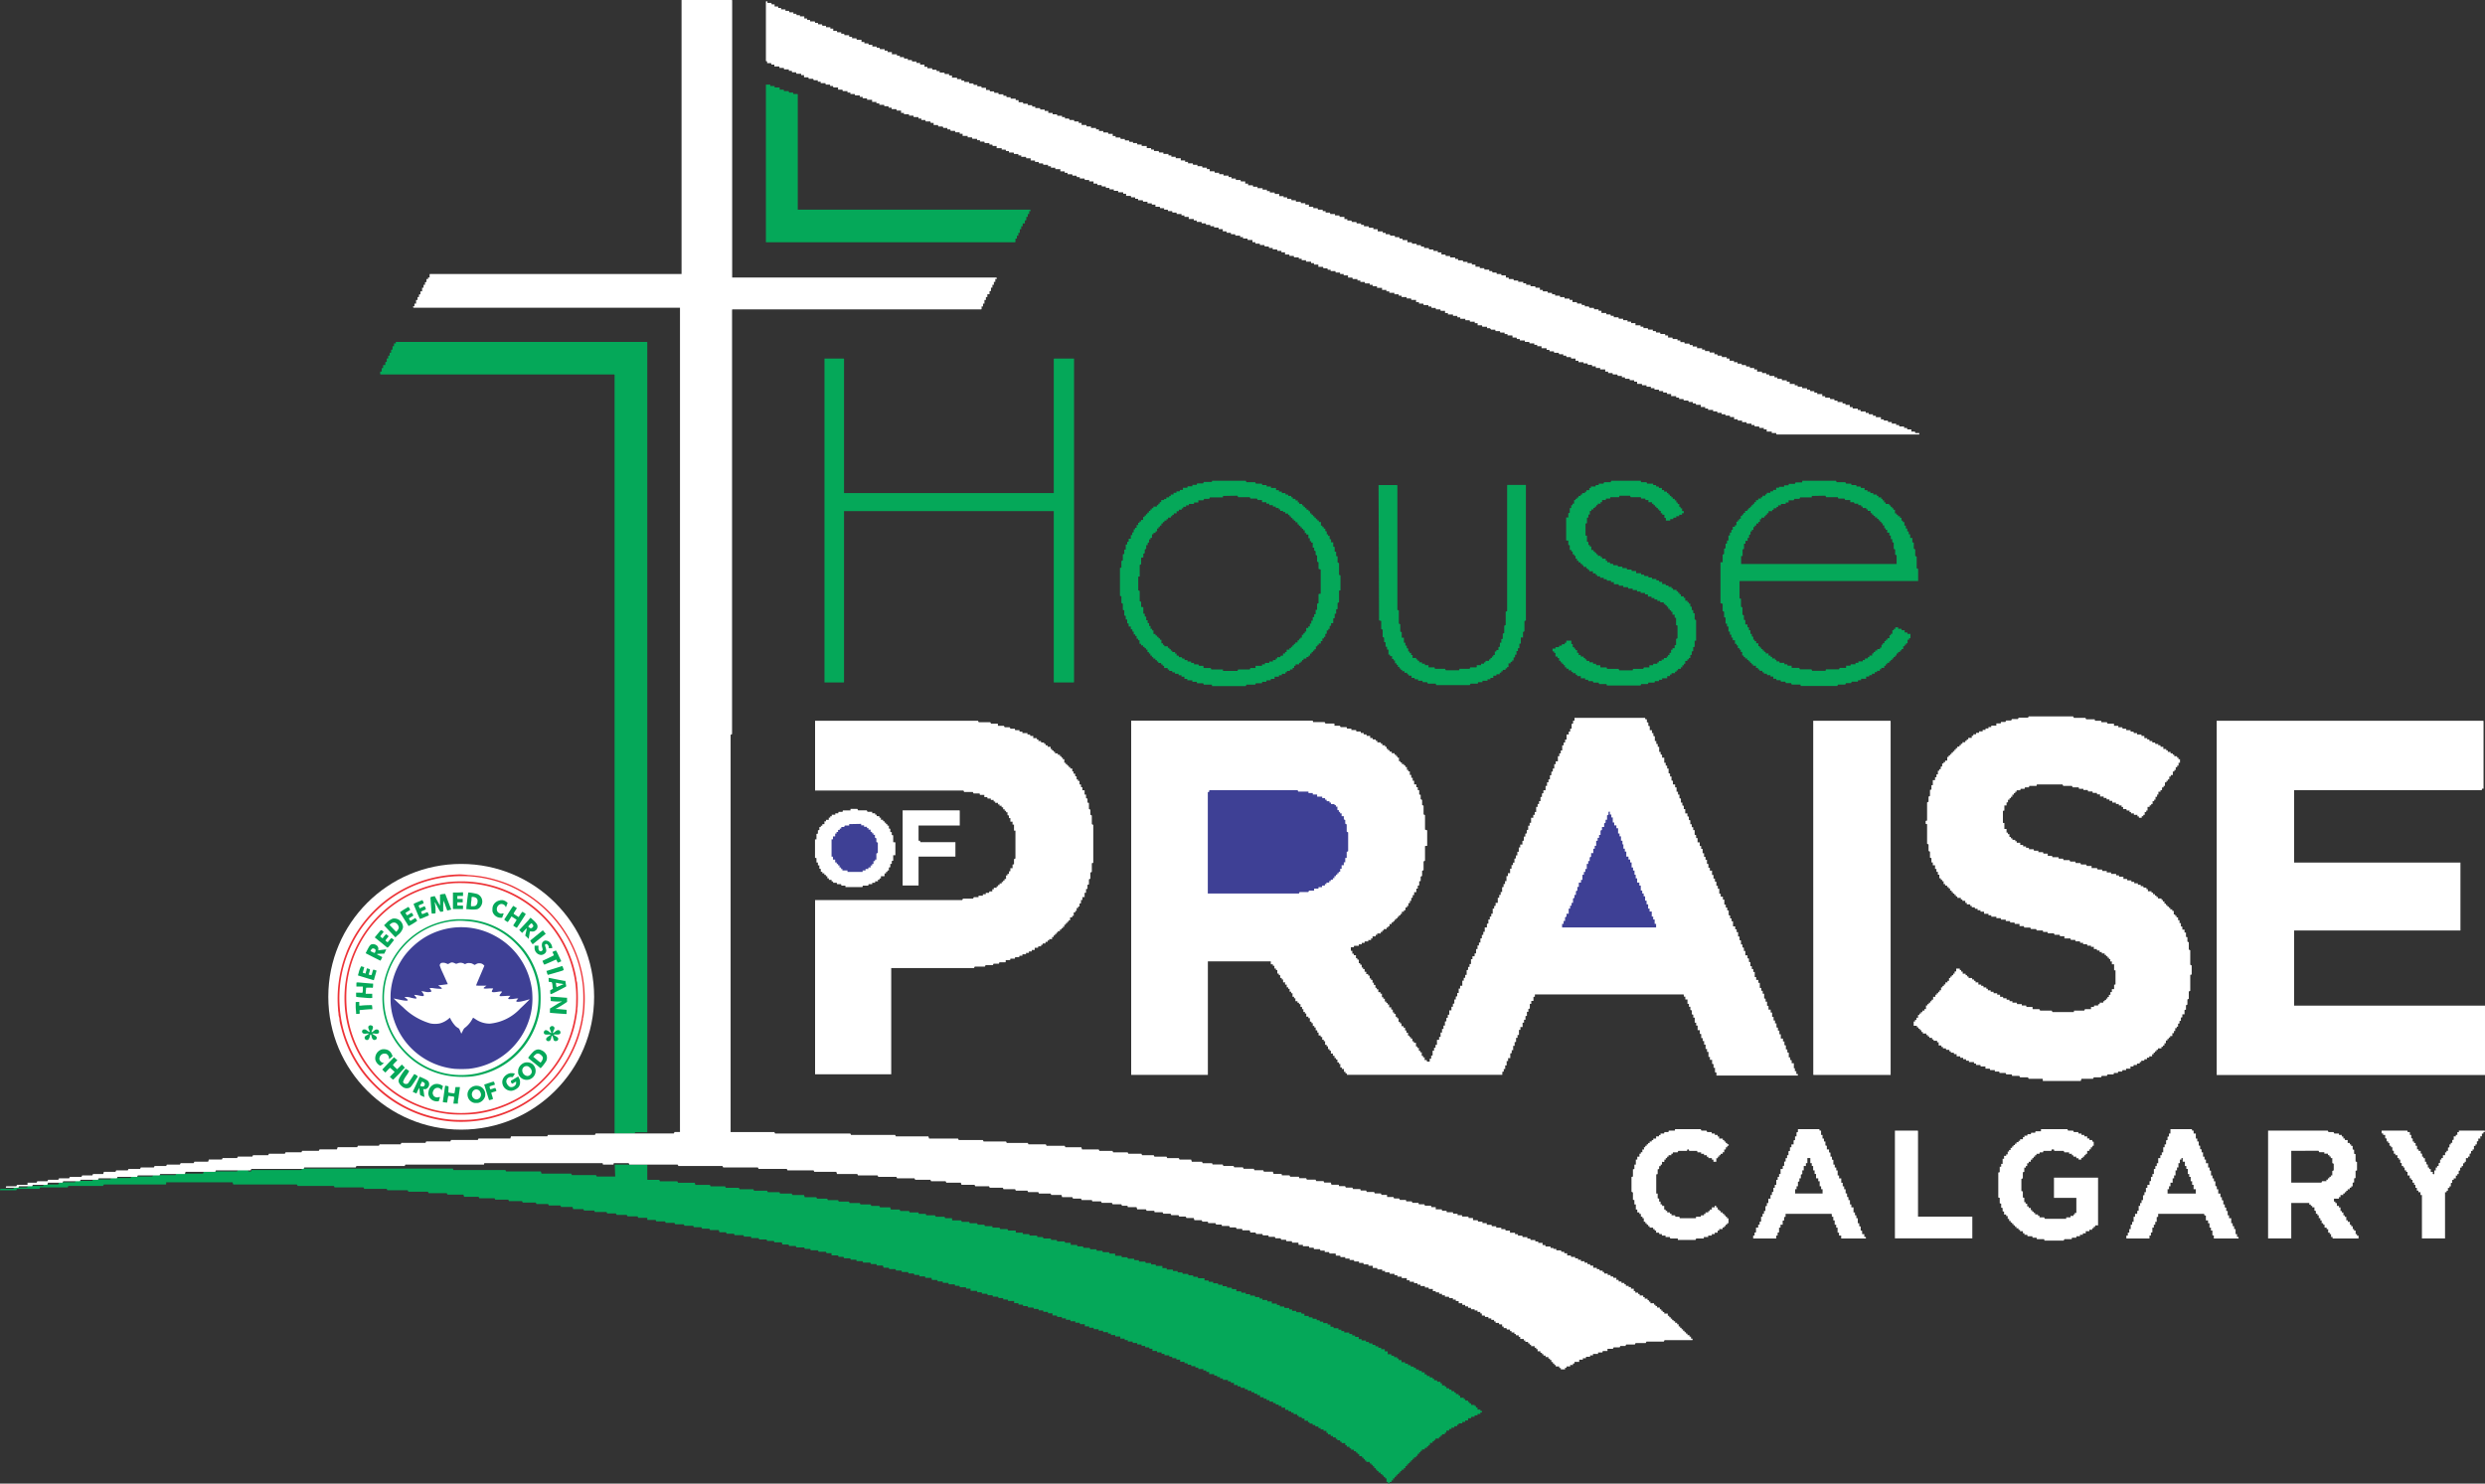 <svg xmlns="http://www.w3.org/2000/svg" width="41.186" height="24.59" viewBox="0 0 41.186 24.59">
  <rect x="0" y="0" width="41.186" height="24.59" fill="#333333" stroke="none"/>
  <g id="hop-logo-w" transform="translate(0)">
    <g id="rccg-logo-w" transform="translate(5.441 14.319)">
      <ellipse id="Ellipse_212" data-name="Ellipse 212" cx="2.203" cy="2.202" rx="2.203" ry="2.202" transform="translate(0)" fill="#fff"/>
      <path id="Path_14742" data-name="Path 14742" d="M2.738-1023.376a2.132,2.132,0,0,0-.626.108,2.08,2.08,0,0,0-.69.394,2.123,2.123,0,0,0-.419.5,2.293,2.293,0,0,0-.136.269l-.026.07a2.086,2.086,0,0,0-.121.9c0,.023.006.051.007.062s0,.037.008.058.007.043.008.05c0,.029.023.113.036.162a2.06,2.06,0,0,0,.279.617,1.909,1.909,0,0,0,.254.307,1.955,1.955,0,0,0,.543.392,2.017,2.017,0,0,0,.812.211,2.071,2.071,0,0,0,.453-.03,2.032,2.032,0,0,0,.932-.427,2.713,2.713,0,0,0,.3-.3,2.086,2.086,0,0,0,.347-.623,2.307,2.307,0,0,0,.079-.306c0-.008,0-.029.008-.047.006-.034.006-.036.016-.136a2.094,2.094,0,0,0-.027-.547,2.051,2.051,0,0,0-.226-.627,2.184,2.184,0,0,0-.21-.307,2.08,2.08,0,0,0-.54-.461c-.052-.031-.171-.093-.217-.112a1.847,1.847,0,0,0-.174-.066,1.985,1.985,0,0,0-.529-.1A1.413,1.413,0,0,0,2.738-1023.376Zm.165.033a2.043,2.043,0,0,1,.655.158,2.2,2.2,0,0,1,.406.234,2.084,2.084,0,0,1,.484.51,2.008,2.008,0,0,1,.332.955,2.874,2.874,0,0,1,0,.322,2,2,0,0,1-.2.725,2,2,0,0,1-.488.636,2.021,2.021,0,0,1-1.17.493,2.75,2.75,0,0,1-.319,0,2.01,2.01,0,0,1-.554-.125,2.036,2.036,0,0,1-1.06-.923,2.057,2.057,0,0,1-.185-.464,2.078,2.078,0,0,1-.046-.764,2.026,2.026,0,0,1,.63-1.218,2.011,2.011,0,0,1,.732-.437,2.042,2.042,0,0,1,.5-.1C2.683-1023.348,2.832-1023.348,2.9-1023.343Z" transform="translate(-0.558 1023.549)" fill="#ed3337"/>
      <path id="Path_14743" data-name="Path 14743" d="M30.873-994.814c-.073.005-.1.008-.159.016a1.941,1.941,0,0,0-1.253.734,1.923,1.923,0,0,0-.382.893,1.643,1.643,0,0,0-.018.17,1.93,1.93,0,0,0,.014.38c.009.06.009.062.018.108a1.925,1.925,0,0,0,.547,1.009,1.926,1.926,0,0,0,.419.314,2.056,2.056,0,0,0,.456.181,2.195,2.195,0,0,0,.264.048l.07.006a2.632,2.632,0,0,0,.284,0l.072-.006c.031,0,.131-.018.176-.027a1.946,1.946,0,0,0,1.473-1.368,2.065,2.065,0,0,0,.062-.314c0-.013,0-.044.006-.068a2.661,2.661,0,0,0,0-.288c0-.024-.005-.056-.006-.07s0-.042-.008-.062-.006-.043-.008-.052a1.908,1.908,0,0,0-.056-.235,1.946,1.946,0,0,0-.687-.982,1.926,1.926,0,0,0-1.173-.39C30.948-994.817,30.9-994.815,30.873-994.814Zm.281.032a1.892,1.892,0,0,1,.78.243,1.916,1.916,0,0,1,.867,1.054,1.946,1.946,0,0,1,.075.305,1.753,1.753,0,0,1,.021.346,1.287,1.287,0,0,1-.015.207,1.911,1.911,0,0,1-.921,1.385,1.913,1.913,0,0,1-1.334.23,1.925,1.925,0,0,1-.771-.343,1.914,1.914,0,0,1-.7-1.019,1.93,1.93,0,0,1-.058-.3,2.237,2.237,0,0,1,0-.436c.01-.073.01-.075.02-.129a1.9,1.9,0,0,1,.526-.991,1.908,1.908,0,0,1,1.232-.557A2.576,2.576,0,0,1,31.155-994.782Z" transform="translate(-28.789 995.106)" fill="#ed3337"/>
      <path id="Path_14744" data-name="Path 14744" d="M478.083-949.8H478v.273h.167v-.057h-.094v-.053h.089v-.057h-.089v-.049h.094v-.031a.263.263,0,0,0,0-.03Z" transform="translate(-475.934 950.274)" fill="#05a859"/>
      <path id="Path_14745" data-name="Path 14745" d="M533.529-948.985c0,.009-.005.039-.009.068s-.009.073-.012.1-.007.056-.007.069v.024l.035,0a.448.448,0,0,0,.142,0,.109.109,0,0,0,.064-.054.134.134,0,0,0-.065-.2,1.029,1.029,0,0,0-.14-.025S533.53-948.993,533.529-948.985Zm.122.067a.058.058,0,0,1,.035.063.093.093,0,0,1-.01.046c-.013.026-.03.035-.067.035a.144.144,0,0,1-.031,0,.2.2,0,0,1,0-.043c0-.022.007-.054.008-.069,0-.044,0-.044.025-.042A.123.123,0,0,1,533.651-948.918Z" transform="translate(-531.212 949.475)" fill="#05a859"/>
      <path id="Path_14746" data-name="Path 14746" d="M382.141-944.891l-.033.008,0,.068c0,.037,0,.079,0,.094s0,.025,0,.02l-.037-.065-.042-.076-.009-.017-.028.006c-.047.01-.044.005-.041.05.009.126.017.229.02.233s.01,0,.034,0,.031-.008.029-.016,0-.025,0-.045c0-.043-.01-.107-.013-.117s.005-.009.009,0,.021.042.043.081c.044.079.037.073.073.064l.015,0,0-.068c0-.037,0-.079.006-.092l0-.024.03.083.031.084a.624.624,0,0,0,.066-.016s-.1-.26-.1-.26Z" transform="translate(-380.256 945.392)" fill="#05a859"/>
      <path id="Path_14747" data-name="Path 14747" d="M315.075-918.968a.482.482,0,0,0-.074.035c0,.005.1.243.105.247a.372.372,0,0,0,.075-.027c.04-.017.074-.031.076-.031l0,0s-.021-.052-.023-.054a.343.343,0,0,0-.045.017c-.033.014-.045.017-.047.013a.145.145,0,0,1-.015-.041l.038-.017.04-.018a.064.064,0,0,0-.008-.028l-.011-.025-.042.018-.041.018-.006-.015c-.015-.035-.018-.031.028-.05l.044-.019a.146.146,0,0,0-.021-.053Z" transform="translate(-313.588 919.597)" fill="#05a859"/>
      <path id="Path_14748" data-name="Path 14748" d="M641.615-917.474a.15.15,0,0,0-.106.088.154.154,0,0,0-.009.062.1.1,0,0,0,.014.064.143.143,0,0,0,.117.072l.029,0,.013-.035c.007-.019.013-.035.013-.036a.066.066,0,0,0-.024,0c-.024.006-.024.006-.048-.006a.064.064,0,0,1-.033-.028.087.087,0,0,1,.059-.123.079.079,0,0,1,.078.044l.005.013.014-.038.015-.037-.014-.012a.148.148,0,0,0-.07-.034l-.026,0A.108.108,0,0,0,641.615-917.474Z" transform="translate(-638.779 918.08)" fill="#05a859"/>
      <path id="Path_14749" data-name="Path 14749" d="M690.893-894.856l-.07.109-.046.071c0,.005,0,.01.025.026l.031.019a.3.3,0,0,0,.033-.047l.03-.047.021.014c.05.032.063.041.063.044a.488.488,0,0,1-.028.047c-.016.024-.028.045-.028.046a.171.171,0,0,0,.029.021c.024.015.03.018.034.013s.145-.221.145-.224a.317.317,0,0,0-.054-.038s-.016.012-.035.043l-.029.045-.042-.027a.334.334,0,0,1-.043-.03.512.512,0,0,1,.028-.047l.028-.044-.029-.019-.031-.019A.475.475,0,0,0,690.893-894.856Z" transform="translate(-687.859 895.595)" fill="#05a859"/>
      <path id="Path_14750" data-name="Path 14750" d="M259.264-890.858a.812.812,0,0,0-.068.046.138.138,0,0,0,.016.03l.07.111.056.089a1.108,1.108,0,0,0,.142-.086.145.145,0,0,0-.015-.026c-.014-.023-.015-.023-.024-.017s-.07.043-.072.043a.1.1,0,0,1-.015-.02l-.012-.021.037-.023.039-.024a.181.181,0,0,0-.029-.047.318.318,0,0,0-.04.023c-.04.025-.037.025-.055-.007l-.008-.014.039-.024.04-.026a.174.174,0,0,0-.03-.049Z" transform="translate(-258.007 891.612)" fill="#05a859"/>
      <path id="Path_14751" data-name="Path 14751" d="M752.852-842.664l-.093.1-.059.062.024.025.024.024.037-.039a.493.493,0,0,1,.039-.039.344.344,0,0,1-.011.061l-.014.061.03.028.03.028,0-.015c0-.008.006-.037.01-.063.007-.048.007-.049.017-.048.055.007.064,0,.09-.02a.081.081,0,0,0,.016-.1.3.3,0,0,0-.055-.062c-.026-.024-.048-.044-.05-.044A.285.285,0,0,0,752.852-842.664Zm.067.068c.018.02.019.032,0,.051s-.033.019-.055,0l-.016-.014.01-.012a.265.265,0,0,1,.041-.042A.081.081,0,0,1,752.919-842.6Z" transform="translate(-749.535 843.597)" fill="#05a859"/>
      <path id="Path_14752" data-name="Path 14752" d="M193.142-840.774a.306.306,0,0,0-.105.074l-.037.036.074.079.094.1.02.021.041-.038a.238.238,0,0,0,.082-.111.084.084,0,0,0,0-.05A.145.145,0,0,0,193.142-840.774Zm.046.068a.1.1,0,0,1,.057.082.122.122,0,0,1-.033.057l-.012.011-.055-.057-.055-.057.014-.012A.082.082,0,0,1,193.188-840.706Z" transform="translate(-192.076 841.681)" fill="#05a859"/>
      <path id="Path_14753" data-name="Path 14753" d="M184.679-840.655a1.353,1.353,0,0,0-.316.06,1.315,1.315,0,0,0-.809.735,1.376,1.376,0,0,0-.082.267,1.363,1.363,0,0,0,0,.489,1.32,1.32,0,0,0,.211.5,1.48,1.48,0,0,0,.258.276,1.3,1.3,0,0,0,.688.279,1.6,1.6,0,0,0,.3,0,1.311,1.311,0,0,0,.6-.236,1.316,1.316,0,0,0,.536-.9,1.841,1.841,0,0,0,0-.331,1.328,1.328,0,0,0-.276-.647,1.737,1.737,0,0,0-.2-.2,1.3,1.3,0,0,0-.672-.285A2.085,2.085,0,0,0,184.679-840.655Zm.155.03a1.268,1.268,0,0,1,.837.384,1.272,1.272,0,0,1,.309,1.267,1.343,1.343,0,0,1-.139.3,1.29,1.29,0,0,1-.711.545,1.188,1.188,0,0,1-.251.05,1.271,1.271,0,0,1-1.016-.359,1.273,1.273,0,0,1-.348-1.227,1.292,1.292,0,0,1,.744-.866,1.277,1.277,0,0,1,.372-.094A1.017,1.017,0,0,1,184.834-840.625Z" transform="translate(-182.553 841.572)" fill="#05a859"/>
      <path id="Path_14754" data-name="Path 14754" d="M217.569-807.881a1.193,1.193,0,0,0-.495.16,1.261,1.261,0,0,0-.328.289,1.2,1.2,0,0,0-.232.529,1.028,1.028,0,0,0-.014.193,1.057,1.057,0,0,0,.06.372,1.181,1.181,0,0,0,1,.8,1.819,1.819,0,0,0,.236,0,1.18,1.18,0,0,0,1.006-.831,1.143,1.143,0,0,0,.048-.394.906.906,0,0,0-.02-.167,1.179,1.179,0,0,0-.606-.815A1.169,1.169,0,0,0,217.569-807.881Zm0,.594.017.009.024-.007a.123.123,0,0,1,.1,0l.024.012.019-.009a.089.089,0,0,1,.053-.008.106.106,0,0,1,.061.016l.027.014.026-.014a.087.087,0,0,1,.052-.013.093.093,0,0,1,.071.028l.012.012-.03.071c-.082.191-.106.249-.106.254s.011.005.045.006l.086,0,.041,0-.02.014c-.048.032-.036.039.054.032a.512.512,0,0,1,.073,0c.006,0,0,.005-.008.021s-.017.026-.008.035.038.008.089,0,.075-.008.075,0a.1.1,0,0,1-.015.022c-.02.024-.026.036-.023.044s.01.007.137,0l.042,0-.019.02a.094.094,0,0,0-.019.025s0,.006.01.009.019,0,.054,0l.074-.01.03,0-.017.019a.082.082,0,0,0-.017.024c0,.022.076.014.19-.021a.161.161,0,0,1,.034-.008s-.1.1-.155.15a.789.789,0,0,1-.507.253.416.416,0,0,1-.243-.078l-.034-.021-.012.021a.448.448,0,0,1-.119.143c-.017.012-.023.019-.042.058l-.022.044-.018-.043c-.017-.041-.019-.043-.037-.053a.239.239,0,0,1-.04-.029.514.514,0,0,1-.083-.118l-.011-.023-.02.017a.376.376,0,0,1-.147.078.39.39,0,0,1-.16,0,1.066,1.066,0,0,1-.451-.268c-.063-.055-.157-.144-.155-.145l.041.008.081.017c.114.022.141.013.083-.028a.1.1,0,0,1-.024-.02.227.227,0,0,1,.107.011c.059.013.084.017.089.011s0-.017-.022-.039l-.015-.019h.018a.429.429,0,0,1,.063.01.454.454,0,0,0,.059.01c.027,0,.028-.02,0-.057s-.021-.025.042-.016a.187.187,0,0,0,.1,0c.007-.008,0-.021-.014-.042s-.012-.018-.01-.019a.356.356,0,0,1,.046,0,.849.849,0,0,0,.146.013c.006,0,.01-.005.01-.008s-.026-.027-.046-.037-.013-.008-.013-.009a.126.126,0,0,1,.035-.007l.078-.01.044-.006s-.025-.058-.086-.192a1.058,1.058,0,0,1-.048-.118.049.049,0,0,1,.025-.041.121.121,0,0,1,.085.008l.028.01.027-.014a.068.068,0,0,1,.051-.012A.116.116,0,0,1,217.564-807.287Z" transform="translate(-215.468 808.934)" fill="#3e4095"/>
      <path id="Path_14755" data-name="Path 14755" d="M152.278-793.9l-.053.064-.025.031.035.028.142.116a.337.337,0,0,0,.035.026s.017-.012.034-.033l.051-.065.023-.029-.019-.015-.023-.018s-.016.011-.033.033a.335.335,0,0,1-.032.037.114.114,0,0,1-.035-.029.272.272,0,0,1,.026-.037l.027-.033-.02-.017c-.011-.01-.021-.017-.024-.016a.316.316,0,0,0-.047.054l-.011.013-.019-.015a.083.083,0,0,1-.019-.018.576.576,0,0,1,.052-.066c.006-.007.005-.008-.01-.021S152.309-793.94,152.278-793.9Z" transform="translate(-151.43 795.023)" fill="#05a859"/>
      <path id="Path_14756" data-name="Path 14756" d="M797.739-791.753l-.069.056-.043.035-.038.031s0,.01.017.034l.023.029.058-.047.108-.087.05-.04-.024-.029-.024-.029Z" transform="translate(-794.241 792.9)" fill="#05a859"/>
      <path id="Path_14757" data-name="Path 14757" d="M819.964-749.962a.1.1,0,0,0-.043.034.127.127,0,0,0,0,.085c.007.028.008.035,0,.044a.032.032,0,0,1-.041.012c-.018-.01-.025-.027-.023-.061v-.029h-.032l-.032,0,0,.033a.116.116,0,0,0,.107.121.1.1,0,0,0,.075-.038c.015-.02.016-.04,0-.09s-.009-.044.006-.053.048.022.048.056c0,.015,0,.016.01.013l.028,0,.018,0,0-.016a.14.14,0,0,0-.064-.1A.136.136,0,0,0,819.964-749.962Z" transform="translate(-816.374 751.232)" fill="#05a859"/>
      <path id="Path_14758" data-name="Path 14758" d="M115.192-734.934c-.02.011-.03.025-.064.09l-.028.055.121.062.124.062a.334.334,0,0,0,.031-.059.443.443,0,0,0-.048-.026c-.056-.028-.057-.027.028-.031l.052,0,.018-.036c.013-.025.016-.036.012-.036l-.066.008-.062.008a.1.1,0,0,1,0-.016.071.071,0,0,0-.045-.076A.089.089,0,0,0,115.192-734.934Zm.057.073a.039.039,0,0,1,.016.018.082.082,0,0,1-.015.049.118.118,0,0,1-.037-.014l-.033-.016.007-.013C115.2-734.869,115.223-734.876,115.249-734.861Z" transform="translate(-114.481 736.269)" fill="#05a859"/>
      <path id="Path_14759" data-name="Path 14759" d="M850.473-706.6a.108.108,0,0,0-.026.014.256.256,0,0,0,.013.027c.007.013.011.026.009.028l-.094.046-.093.044a.19.19,0,0,0,.013.033c.012.027.015.031.023.029l.1-.043.089-.04a.111.111,0,0,1,.015.025l.014.027.03-.011.028-.013-.008-.015-.041-.088a.647.647,0,0,0-.038-.074A.137.137,0,0,0,850.473-706.6Z" transform="translate(-846.732 708.047)" fill="#05a859"/>
      <path id="Path_14760" data-name="Path 14760" d="M83.622-643.924l-.022.08s.262.081.264.079l.023-.08.022-.079-.027-.009a.069.069,0,0,0-.029-.006.289.289,0,0,0-.014.043.431.431,0,0,1-.013.044.051.051,0,0,1-.025,0l-.023-.006.012-.041a.291.291,0,0,0,.01-.045.075.075,0,0,0-.026-.011l-.025-.007-.008.027c0,.015-.01.034-.012.043l0,.017-.024-.006c-.013,0-.024-.009-.024-.011s.006-.022.012-.044.012-.042.012-.043a.208.208,0,0,0-.052-.016A.513.513,0,0,0,83.622-643.924Z" transform="translate(-83.109 645.692)" fill="#05a859"/>
      <path id="Path_14761" data-name="Path 14761" d="M866.547-643.9l-.116.037-.122.038-.009,0,.01.033a.083.083,0,0,0,.015.034l.1-.028.127-.038a.092.092,0,0,0,.035-.016.257.257,0,0,0-.01-.033c-.007-.021-.011-.029-.017-.03A.015.015,0,0,0,866.547-643.9Z" transform="translate(-862.685 645.597)" fill="#05a859"/>
      <path id="Path_14762" data-name="Path 14762" d="M875.26-595.993s0,.018,0,.03c0,.035,0,.037.022.037.034,0,.034,0,.042.055,0,.027.007.051.007.054s-.01.01-.022.016l-.023.011,0,.027c.005.051-.009.052.128-.017l.13-.068c.009-.006.009-.006,0-.052l-.007-.045-.019,0-.14-.027-.125-.024S875.258-596,875.26-595.993Zm.189.092a.292.292,0,0,1,.058.012s0,0,0,0a.5.5,0,0,0-.058.024l-.056.024s-.007-.013-.01-.048S875.369-595.914,875.449-595.9Z" transform="translate(-871.608 597.883)" fill="#05a859"/>
      <path id="Path_14763" data-name="Path 14763" d="M73.7-576.98c0,.011,0,.027,0,.036l0,.017.015,0,.034,0,.038,0,.02,0,0,.049a.254.254,0,0,1-.006.052.13.13,0,0,1-.042,0l-.051,0h-.013l0,.027c0,.016,0,.031,0,.036s.005.01.091.016l.1.009a.6.6,0,0,0,.076,0,.2.2,0,0,0,0-.036v-.034l-.047,0-.055,0c-.008,0-.008,0,0-.086,0-.006,0-.012,0-.013a.6.6,0,0,1,.107,0c.006,0,.007,0,.009-.033a.215.215,0,0,0,0-.037l-.024,0-.107-.009-.114-.01-.028,0Z" transform="translate(-73.234 578.96)" fill="#05a859"/>
      <path id="Path_14764" data-name="Path 14764" d="M880.141-516.066a.339.339,0,0,0,0,.035,1.051,1.051,0,0,0,.135.009.252.252,0,0,1,.05,0,.054.054,0,0,1-.02.011c-.011,0-.055.03-.1.057l-.078.048,0,.034a.159.159,0,0,0,0,.036s.05.006.168.014l.086.006.021,0,0-.034a.191.191,0,0,0,0-.035s-.134-.013-.163-.014h-.024l.022-.01a2.039,2.039,0,0,0,.173-.107.21.21,0,0,0,0-.036l0-.033-.014,0c-.012,0-.075-.007-.23-.017l-.033,0Z" transform="translate(-876.454 518.303)" fill="#05a859"/>
      <path id="Path_14765" data-name="Path 14765" d="M74.516-495l-.016,0,0,.071c0,.039.006.082.007.1l0,.026h.025c.035,0,.037,0,.034-.034a.077.077,0,0,1,0-.029s.151-.015.183-.015a.061.061,0,0,0,.027,0,.292.292,0,0,0-.007-.068s-.128,0-.183.009l-.027,0,0-.031,0-.031h-.015Z" transform="translate(-74.046 497.289)" fill="#05a859"/>
      <path id="Path_14766" data-name="Path 14766" d="M101.376-398.85c-.022.01-.024.033-.006.071s.016.048-.028.015c-.025-.019-.033-.022-.047-.022a.035.035,0,0,0-.016.068.107.107,0,0,0,.053,0c.033,0,.038,0,.038,0s-.011.013-.026.021c-.038.021-.047.031-.047.05a.039.039,0,0,0,.062.029.138.138,0,0,0,.028-.069.019.019,0,0,1,.007-.013c.009-.007.012,0,.02.037s.03.062.064.048a.033.033,0,0,0,.019-.042c-.005-.012-.018-.022-.053-.043-.012-.007-.022-.015-.02-.017a.089.089,0,0,1,.039,0,.129.129,0,0,0,.052,0,.03.03,0,0,0,.019-.041c-.007-.02-.016-.027-.035-.027s-.022,0-.051.024-.035.023-.037.021a.076.076,0,0,1,.011-.035c.021-.046.018-.068-.011-.076A.037.037,0,0,0,101.376-398.85Z" transform="translate(-100.695 401.529)" fill="#05a859"/>
      <path id="Path_14767" data-name="Path 14767" d="M855.3-395.144a.04.04,0,0,0-.012.022.185.185,0,0,0,.014.042.377.377,0,0,1,.014.035c0,.008-.015,0-.032-.013a.113.113,0,0,0-.059-.032.04.04,0,0,0-.029.059c.009.014.028.018.072.015s.047,0,.012.022-.058.043-.049.065a.036.036,0,0,0,.037.022c.025,0,.036-.013.048-.061,0-.018.009-.027.013-.027s.007,0,.018.043.019.044.042.044.041-.014.041-.035-.01-.027-.049-.05-.037-.026.009-.024.077,0,.077-.034a.039.039,0,0,0-.03-.039c-.016,0-.028,0-.061.028s-.035.023-.035.014a.259.259,0,0,1,.015-.037c.013-.029.014-.034.01-.048A.04.04,0,0,0,855.3-395.144Z" transform="translate(-851.619 397.844)" fill="#05a859"/>
      <path id="Path_14768" data-name="Path 14768" d="M156.306-299.674a.155.155,0,0,0-.107.173.156.156,0,0,0,.059.084.081.081,0,0,0,.026.013l.033-.024.028-.022-.017,0a.085.085,0,0,1-.062-.061.091.091,0,0,1,.052-.087.089.089,0,0,1,.067,0,.084.084,0,0,1,.04.076c0,.012,0,.012.028-.011a.105.105,0,0,0,.031-.03.159.159,0,0,0-.015-.035.136.136,0,0,0-.066-.067A.175.175,0,0,0,156.306-299.674Z" transform="translate(-155.419 302.748)" fill="#05a859"/>
      <path id="Path_14769" data-name="Path 14769" d="M789.345-298.784a.144.144,0,0,0-.056.029.76.76,0,0,0-.092.107.542.542,0,0,0,.048.043c.125.1.157.13.16.13a.763.763,0,0,0,.091-.117.13.13,0,0,0,.006-.1.161.161,0,0,0-.092-.084A.1.1,0,0,0,789.345-298.784Zm.044.075a.119.119,0,0,1,.05.05.055.055,0,0,1,0,.03.146.146,0,0,1-.036.061.729.729,0,0,1-.062-.048l-.059-.049s.035-.039.05-.046A.053.053,0,0,1,789.389-298.709Z" transform="translate(-785.885 301.861)" fill="#05a859"/>
      <path id="Path_14770" data-name="Path 14770" d="M186.094-264.7c-.052.055-.094.1-.094.1l.025.026.026.024.038-.04a.258.258,0,0,1,.041-.039l.039.035.036.033-.04.041-.04.041.026.024a.122.122,0,0,0,.03.023s.046-.045.1-.1l.093-.1-.025-.026-.025-.025-.039.039-.039.039-.035-.033a.25.25,0,0,1-.035-.038.278.278,0,0,1,.037-.042l.037-.037-.028-.024-.028-.025Z" transform="translate(-185.105 268.008)" fill="#05a859"/>
      <path id="Path_14771" data-name="Path 14771" d="M748.709-245.8a.161.161,0,0,0-.1.087.115.115,0,0,0-.011.06.1.1,0,0,0,.011.058.144.144,0,0,0,.168.076.149.149,0,0,0,.056-.259A.155.155,0,0,0,748.709-245.8Zm.07.074a.092.092,0,0,1,.044.087.078.078,0,0,1-.071.061.094.094,0,0,1-.086-.089A.071.071,0,0,1,748.779-245.729Z" transform="translate(-745.451 249.093)" fill="#05a859"/>
      <path id="Path_14772" data-name="Path 14772" d="M253.266-217.922c-.055.085-.061.1-.064.126s.018.067.062.1a.113.113,0,0,0,.126.015c.016-.01.026-.022.074-.094l.057-.089s-.009-.013-.028-.024-.03-.018-.034-.013c-.028.045-.093.141-.1.15s-.043.02-.068,0a.054.054,0,0,1-.015-.024.365.365,0,0,1,.053-.1.448.448,0,0,0,.048-.079.219.219,0,0,0-.057-.037A.754.754,0,0,0,253.266-217.922Z" transform="translate(-252.037 221.387)" fill="#05a859"/>
      <path id="Path_14773" data-name="Path 14773" d="M682.492-198.408a.173.173,0,0,0-.115.09.132.132,0,0,0-.009.09.146.146,0,0,0,.152.111.2.2,0,0,0,.1-.048.112.112,0,0,0,.038-.092.113.113,0,0,0-.015-.066l-.015-.032-.058.035-.063.038s0,.006,0,.019c.018.034.016.034.052.012a.108.108,0,0,1,.034-.017.072.072,0,0,1,0,.022.046.046,0,0,1-.013.035.081.081,0,0,1-.094.028.13.13,0,0,1-.055-.079.075.075,0,0,1,.089-.082l.017,0,.017-.026a.147.147,0,0,0,.017-.029C682.574-198.405,682.521-198.413,682.492-198.408Z" transform="translate(-679.48 201.877)" fill="#05a859"/>
      <path id="Path_14774" data-name="Path 14774" d="M311.4-182.977l-.057.125c-.026.056-.047.1-.046.1s.057.026.06.026,0,0,.006-.008a.478.478,0,0,1,.042-.084s0,.007.007.055c.006.069,0,.063.042.081a.2.2,0,0,0,.036.015s-.012-.1-.017-.12,0-.009.018-.009a.063.063,0,0,0,.053-.023.086.086,0,0,0,.025-.06.075.075,0,0,0-.033-.065.906.906,0,0,0-.123-.059A.079.079,0,0,0,311.4-182.977Zm.073.065c.021.012.027.024.022.043s-.015.028-.032.028-.042-.008-.042-.015a.318.318,0,0,1,.031-.067Z" transform="translate(-309.897 186.53)" fill="#05a859"/>
      <path id="Path_14775" data-name="Path 14775" d="M607.476-163.477l-.08.026s.079.257.081.259a.263.263,0,0,0,.064-.018.235.235,0,0,0-.013-.053c-.009-.028-.015-.051-.015-.052l.043-.014a.188.188,0,0,0,.042-.015.108.108,0,0,0-.019-.05.321.321,0,0,0-.042.012.174.174,0,0,1-.04.01.088.088,0,0,1-.01-.047.364.364,0,0,1,.045-.016l.042-.013-.006-.021C607.556-163.507,607.566-163.505,607.476-163.477Z" transform="translate(-604.812 167.107)" fill="#05a859"/>
      <path id="Path_14776" data-name="Path 14776" d="M377.3-154.586a.147.147,0,0,0-.106.125.1.1,0,0,0,0,.055.135.135,0,0,0,.074.092.16.16,0,0,0,.077.014l.017,0,.011-.035a.31.31,0,0,0,.01-.036.044.044,0,0,0-.016,0,.082.082,0,0,1-.082-.013.092.092,0,0,1-.023-.052.109.109,0,0,1,.029-.067.074.074,0,0,1,.12.023c0,.007,0,.007,0,0a.332.332,0,0,1,.011-.039l.011-.032-.009-.008A.164.164,0,0,0,377.3-154.586Z" transform="translate(-375.532 158.235)" fill="#05a859"/>
      <path id="Path_14777" data-name="Path 14777" d="M436.428-147.181s-.007.044-.013.088-.014.1-.018.128-.007.049-.006.05a.6.6,0,0,0,.07.008s.005-.026.01-.057.01-.055.013-.054l.05.007c.052.006.048,0,.039.063s-.007.058,0,.058l.037,0,.031,0v-.012a.138.138,0,0,1,0-.02s0-.03.008-.057c.006-.044.019-.137.024-.172l0-.013-.024,0-.036,0c-.007,0-.013,0-.013,0s-.012.084-.015.094,0,.009-.013.009a.715.715,0,0,1-.088-.013.319.319,0,0,1,0-.051.272.272,0,0,0,0-.052.2.2,0,0,0-.035-.007C436.43-147.189,436.429-147.188,436.428-147.181Z" transform="translate(-434.492 150.863)" fill="#05a859"/>
      <path id="Path_14778" data-name="Path 14778" d="M538.383-146.741a.152.152,0,0,0-.1.109.144.144,0,0,0,.08.158.117.117,0,0,0,.062.011.115.115,0,0,0,.062-.011.154.154,0,0,0,.074-.072.1.1,0,0,0,.013-.061.113.113,0,0,0-.011-.057.139.139,0,0,0-.125-.084A.142.142,0,0,0,538.383-146.741Zm.07.059a.065.065,0,0,1,.04.041.079.079,0,0,1-.072.119.086.086,0,0,1-.043-.145A.066.066,0,0,1,538.453-146.682Z" transform="translate(-535.973 150.425)" fill="#05a859"/>
    </g>
    <path id="rgba_0_0_0_0_" data-name="rgba(0,0,0,0)" d="M1753,1095h1.5l.012.024h.144l.006.024h.072v.036h.066l.006.024h.06v.024h.048v.024c.024-.008.032,0,.024.024h.048v.024c.024-.008.032,0,.024.024h.036c-.008.024,0,.032.024.024v.036h.024v.024h.024v.024h.024c-.008.024,0,.032.024.024v.048l.024.006v.054h.036v.072l.024.006v.084l.024.012v.377h-.024v.1l-.024.006v.048h-.036v.084h-.024c.008.024,0,.032-.024.024v.048h-.024v.024h-.024v.024h-.024c.008.024,0,.032-.024.024v.036h-.036v.024c-.024-.008-.032,0-.024.024h-.048v.024c-.024-.008-.032,0-.024.024h-.048v.024h-.06l-.006.024h-.066l-.006.024h-.066c0,.024,0,.036-.006.036h-.12l-.012.024H1753Z" transform="translate(-1732.958 -1081.88)" fill="rgba(0,0,0,0)"/>
    <path id="rgba_0_0_0_0_2" data-name="rgba(0,0,0,0)" d="M2243.622,1127h.024v.048h.024v.054l.024.006v.066l.024.006v.048h.036v.084h.024v.048l.024.006v.066l.024.006v.054h.024v.048h.024v.066l.024.006v.06h.024v.072h.036v.048h.024v.084H2244v.048h.024v.066l.024.006v.054l.024.006v.048h.024v.072h.036v.048h.024v.084h.024v.048h.024v.066l.023.006v.06h.024v.072h.024v.048h.024v.06h.036v.066l.024.006v.048h.024v.06h-1.5c-.007,0-.009-.012-.006-.036h.024v-.048h.024v-.072h.036v-.048h.024v-.078l.024-.006v-.048h.024v-.084h.024v-.048h.024v-.066l.024-.006v-.048h.024v-.06h.036v-.072h.024v-.048h.024V1128l.024-.006v-.048h.024v-.066l.024-.006v-.06h.024v-.072h.025v-.048h.035v-.06h.024v-.072h.024v-.048h.024v-.078l.024-.006v-.048h.024v-.066l.024-.006v-.06h.036v-.072h.024v-.048h.024v-.048h.024Z" transform="translate(-2216.962 -1113.497)" fill="rgba(0,0,0,0)"/>
    <path id="rgba_0_168_89_1_" data-name="rgba(0,168,89,1)" d="M1140,117h.072v.024h.072v.024h.084v.036h.066l.006.024h.078l.006.024h.066l.006.024h.066l.006.006v1.911h3.854l.006.024h-.024v.048h-.024v.048h-.024v.054l-.024.006v.048h-.036v.048h-.024v.048h-.024v.06h-.024v.048h-.024v.048h-.024v.054l-.006.006H1140Z" transform="translate(-1127.306 -115.598)" fill="#05a859"/>
    <path id="rgba_0_168_89_1_2" data-name="rgba(0,168,89,1)" d="M1221,496h.318l.006.006v2.223h3.476v-2.223l.006-.006h.33v5.362l-.006.006h-.33v-2.84h-3.476v2.834l-.006.006H1221Z" transform="translate(-1207.335 -490.057)" fill="#05a859"/>
    <path id="rgba_0_168_89_1_3" data-name="rgba(0,168,89,1)" d="M1631.522,665h.557l.012.024h.144l.012.024h.1l.006.024h.072v.024h.072v.024h.084v.036h.048v.024h.048v.024h.06v.024h.042l.006.024h.048v.024c.024-.008.032,0,.024.024h.048c-.009.026,0,.034.036.024v.036c.024-.008.032,0,.024.024h.048v.024h.024v.024h.024v.024c.024-.008.032,0,.024.024h.036c-.008.024,0,.032.024.024v.036h.024v.024h.024v.024h.024v.024h.024v.024h.024v.024c.024-.008.032,0,.024.024h.036v.06h.024v.024h.024c-.008.024,0,.032.024.024v.042l.024.006v.048h.024c-.008.024,0,.032.024.024v.054l.024.006v.048h.036v.072l.024.006v.078h.024v.072l.024.006v.1l.024.012v.192l.024.012v.246l-.024.006v.192l-.024.012v.1l-.024.006v.072h-.024v.072l-.024.006v.072q0,.011-.036.006v.042l-.024.006v.048h-.024c.008.024,0,.032-.024.024v.054l-.024.006v.048h-.024c.008.024,0,.032-.024.024v.048c-.026-.009-.034,0-.024.036h-.036v.024h-.024c.008.024,0,.032-.024.024v.048h-.024v.024h-.024v.024h-.024q.012.036-.024.024v.036c-.024-.008-.032,0-.024.024-.032-.01-.044,0-.036.024h-.048v.024h-.024v.024h-.024v.024c-.024-.008-.032,0-.024.024h-.06v.024h-.024v.036c-.024-.008-.032,0-.024.024h-.042l-.006.024h-.048v.024q-.036-.012-.024.024h-.06v.024h-.048v.024h-.072v.036h-.06l-.006.024h-.066l-.006.024h-.066l-.006.024h-.1l-.012.024h-.144l-.012.024h-.557l-.006-.024h-.132l-.012-.024h-.1l-.006-.024h-.072v-.024h-.084v-.024h-.048v-.036h-.048v-.024h-.048v-.024h-.06v-.024h-.042l-.006-.024h-.048v-.024c-.024.008-.032,0-.024-.024h-.06v-.036h-.024v-.024c-.024.008-.032,0-.024-.024h-.048v-.024h-.024v-.024c-.024.008-.032,0-.024-.024h-.036v-.024h-.024c.008-.024,0-.032-.024-.024v-.036h-.024v-.024h-.024V667.8h-.024v-.024h-.024v-.024c-.024.008-.032,0-.024-.024h-.036c.008-.024,0-.032-.024-.024v-.06h-.024c.008-.024,0-.032-.024-.024v-.048h-.024q.012-.036-.024-.024V667.5h-.024c.01-.033,0-.045-.024-.036v-.048h-.036v-.048l-.024-.006V667.3h-.024v-.06l-.024-.006v-.084l-.024-.012v-.1l-.024-.012v-.108l-.024-.012v-.461l.024-.006v-.108l.024-.012v-.1l.024-.006v-.072h.024v-.084h.024v-.042l.024-.006v-.048h.036v-.06h.024v-.042l.024-.006v-.048h.024c-.008-.024,0-.032.024-.024v-.048c.026.009.034,0,.024-.036h.024v-.024c.024.008.032,0,.024-.024h.036v-.048h.024v-.024h.024v-.024h.024c-.008-.024,0-.032.024-.024V665.5h.024v-.024h.024v-.024c.024.008.032,0,.024-.024h.06v-.024h.024v-.024h.024c-.008-.024,0-.032.024-.024v-.036h.048V665.3c.033.011.045,0,.036-.024h.048v-.024c.024.008.032,0,.024-.024h.048V665.2h.048v-.024h.054l.006-.024h.048v-.036h.072l.006-.024h.078v-.024h.072l.006-.024h.1l.012-.024h.132Zm.179.252v.024h-.216l-.012.024h-.084l-.012.024h-.084v.036h-.072v.024h-.084v.024h-.048v.024h-.048c.008.024,0,.032-.024.024v.024h-.048c.008.024,0,.032-.036.024v.036h-.048c.008.024,0,.032-.024.024v.024h-.024v.024h-.048c.008.024,0,.032-.024.024v.024h-.036c.008.024,0,.032-.024.024v.024h-.024v.036c-.024-.008-.032,0-.024.024h-.024v.024h-.024v.048c-.024-.008-.032,0-.024.024h-.036v.024h-.024v.06c-.024-.008-.032,0-.024.024h-.024v.048l-.024.012v.036h-.024v.06l-.024.012v.06l-.024.012v.06c-.024,0-.036,0-.036.012v.1l-.024.012v.192h-.024v.228l.024.012v.168l.024.012v.084c.024,0,.036,0,.036.012v.1h.024v.048h.024v.06h.024v.048h.024v.048h.024v.048c.024-.008.032,0,.024.024h.024v.06h.036c-.008.024,0,.032.024.024v.024h.024v.024h.024v.024h.024v.06c.024-.008.032,0,.024.024h.024v.024h.06c-.008.024,0,.032.024.024v.024h.024v.024h.024v.024h.048c-.008.024,0,.032.024.024v.036c.032-.008.044,0,.036.024h.048l.012.024h.036v.024h.048v.024h.06v.024h.048v.024h.072l.012.024h.072c0,.024,0,.036.012.036h.108l.012.024h.192v.024h.24l.012-.024h.192l.012-.024h.084v-.036h.108v-.024h.048v-.024h.072v-.024h.06v-.024h.048q-.012-.036.024-.024v-.024h.048l.012-.024h.036v-.036h.036q-.012-.036.024-.024V667.8h.048c-.008-.024,0-.032.024-.024v-.024h.024v-.024h.024v-.024h.024v-.024h.036v-.036c.024.008.032,0,.024-.024h.024V667.6h.024v-.048c.024.008.032,0,.024-.024h.024V667.5h.024v-.06h.036c-.008-.024,0-.032.024-.024v-.048h.024v-.048h.024v-.06h.024v-.048h.024v-.072h.024v-.1l.024-.012v-.144c0-.008.012-.012.036-.012v-.4l-.036-.012v-.108l-.024-.012v-.1l-.024-.012v-.06l-.024-.012v-.048h-.024v-.084c-.024.008-.032,0-.024-.024h-.024v-.048h-.024v-.06h-.036c.008-.024,0-.032-.024-.024v-.048c-.024.008-.032,0-.024-.024h-.024v-.024h-.024v-.024h-.024v-.024h-.024v-.036h-.036c.008-.024,0-.032-.024-.024v-.024h-.024v-.024h-.024v-.024h-.024v-.024h-.024v-.024h-.048c.008-.024,0-.032-.036-.024V665.5h-.048c.008-.024,0-.032-.024-.024v-.024h-.048v-.024h-.048v-.024h-.06v-.024h-.048v-.024h-.072v-.036h-.072l-.012-.024h-.108l-.012-.024h-.192l-.012-.024Z" transform="translate(-1611.432 -657.032)" fill="#05a859"/>
    <path id="rgba_0_168_89_1_4" data-name="rgba(0,168,89,1)" d="M2228.971,665h.486l.006.024h.09l.011.024h.1v.024h.048v.024h.042l.006.024h.048v.036c.033-.01.045,0,.036.024h.048v.024h.024v.024h.024v.024h.024v.024c.023-.008.031,0,.023.024h.036c-.008.024,0,.032.024.024v.036h.024c-.007.024,0,.032.025.024v.048h.023c-.008.024,0,.032.024.024v.048c.026-.009.034,0,.024.036-.024-.008-.032,0-.024.024h-.048v.024h-.049v.024H2230l-.006.024h-.048v.024h-.072v-.042l-.025-.006v-.048h-.036c.008-.024,0-.032-.024-.024V665.5h-.024v-.024h-.024v-.024h-.024v-.024h-.024v-.024h-.024v-.024c-.024.008-.032,0-.024-.024h-.06v-.036h-.048l-.006-.024h-.066l-.006-.024h-.168l-.012-.024h-.174l-.006.024h-.144l-.006.024h-.066l-.006.024h-.06v.036c-.024-.008-.032,0-.024.024h-.048v.024h-.023v.024h-.024v.024c-.024-.008-.032,0-.024.024h-.036c.008.024,0,.032-.024.024v.06h-.024v.048l-.024.006v.09l-.024.006v.2h.024v.1l.024.006v.048h.024c-.008.024,0,.032.024.024v.06h.036v.024h.024v.024h.024v.024c.023-.008.031,0,.023.024h.048v.024c.024-.008.032,0,.024.024h.06v.036c.024-.008.031,0,.024.024h.048v.024h.048l.006.024h.072l.006.024h.072v.024h.072l.006.024h.072l.006.024h.072v.036h.083v.024h.048l.006.024h.066v.024h.06v.024h.072v.024h.042l.006.024h.048v.036h.06v.024h.042l.006.024h.048v.024c.023-.008.031,0,.023.024h.06v.024h.024v.024h.025c-.009.024,0,.032.023.024v.036h.048c-.008.024,0,.032.024.024v.048h.036v.024h.024c-.008.024,0,.032.024.024v.048l.024.006v.054h.024v.048l.024.006v.1l.024.012v.342h-.024v.1l-.024.006v.066l-.024.006v.054l-.024.006v.048h-.024v.024c-.024-.008-.032,0-.024.024h-.036v.048h-.024c.008.024,0,.032-.024.024v.036c-.024-.008-.032,0-.024.024h-.048v.024h-.024v.024c-.024-.008-.032,0-.024.024h-.059v.024c-.024-.008-.032,0-.024.024h-.048v.036h-.084v.024h-.048l-.006.024h-.066l-.006.024h-.1l-.012.024h-.108l-.012.024h-.558l-.006-.024h-.12l-.012-.024h-.084l-.012-.024h-.072l-.006-.024h-.048v-.024h-.072v-.036h-.06v-.024c-.024.008-.032,0-.024-.024h-.048v-.024c-.024.008-.032,0-.024-.024h-.048c.009-.026,0-.034-.036-.024.008-.024,0-.032-.024-.024v-.036h-.024v-.024h-.024v-.024h-.024c.008-.024,0-.032-.024-.024v-.048c-.024.008-.032,0-.024-.024h-.036v-.06h-.024c.008-.024,0-.032-.024-.024v-.048h.048v-.024h.06v-.024h.042l.006-.024h.048c-.008-.024,0-.032.024-.024v-.036h.083v.054l.024.006v.048h.024v.024h.024c-.008.024,0,.032.024.024v.048c.026-.009.034,0,.024.036.033-.01.045,0,.036.024h.048v.024h.024v.024c.024-.008.032,0,.024.024h.048v.024h.06v.024h.048l.006.024h.066c0,.024,0,.036.006.036h.1l.006.024h.191l.012.024h.222l.006-.024h.168l.012-.024h.09v-.036h.06l.006-.024h.066v-.024c.024.008.032,0,.024-.024h.048v-.024c.033.01.045,0,.036-.024h.048v-.024h.024c-.008-.024,0-.032.024-.024-.01-.033,0-.045.024-.036V667.8c.023.008.031,0,.023-.024h.036v-.048l.024-.006v-.1l.024-.012V667.4l-.024-.006v-.12l-.024-.006v-.048h-.036v-.048h-.023v-.024h-.024c.008-.024,0-.032-.024-.024v-.036h-.024v-.024h-.023v-.024c-.025.008-.033,0-.025-.024h-.06v-.024h-.048v-.024h-.048v-.024h-.048v-.024h-.06v-.036h-.048v-.024h-.072v-.024h-.06v-.024h-.072v-.024h-.072l-.006-.024h-.078v-.024h-.072l-.006-.024h-.078v-.036h-.048v-.024h-.066l-.006-.024h-.048v-.024h-.06v-.024h-.048v-.024c-.023.008-.032,0-.023-.024h-.048V666.5h-.06v-.024h-.024v-.024c-.024.008-.032,0-.024-.024h-.048V666.4h-.024v-.024c-.024.008-.032,0-.024-.024h-.036c.008-.024,0-.032-.024-.024v-.036h-.024v-.048h-.024c.008-.024,0-.032-.024-.024v-.048h-.024c.008-.024,0-.032-.024-.024v-.078l-.024-.006v-.072c-.024,0-.036,0-.036-.006v-.377h.036v-.072l.024-.006v-.078h.024v-.048h.024c-.008-.024,0-.032.024-.024v-.06h.024V665.3h.024v-.024c.024.008.032,0,.024-.024h.036v-.024c.024.008.032,0,.024-.024h.048v-.024c.024.008.032,0,.024-.024h.048v-.036c.024.008.032,0,.024-.024h.078l.006-.024h.048v-.024h.078l.012-.024h.107Z" transform="translate(-2202.264 -657.032)" fill="#05a859"/>
    <path id="rgba_0_168_89_1_5" data-name="rgba(0,168,89,1)" d="M2461.355,665h.557l.012.024h.144l.012.024h.084l.006.024h.078l.006.024h.066l.006.024h.06v.036h.048v.024h.048v.024h.048v.024h.06v.024c.024-.008.032,0,.024.024h.048v.024h.024c-.008.024,0,.032.024.024v.036c.024-.008.031,0,.024.024h.06v.024h.024v.024h.024v.024h.024c-.009.024,0,.032.024.024v.06h.024v.024c.024-.008.032,0,.024.024h.036c-.008.024,0,.032.024.024v.048h.024c-.008.024,0,.032.024.024v.06h.024v.048h.024v.048h.024v.048h.024v.06h.036v.072l.024.006v.1l.024.012v.108l.024.012v.192l.024.012v.2h-2.954l-.006.006v.282l.024.006v.132l.024.012v.12l.024.012v.072l.024.006v.072h.036v.048h.024v.048h.024v.06h.024v.042l.024.006v.048h.024c-.008.024,0,.032.024.024v.036h.036v.048h.024v.024h.024v.024h.024v.024h.024v.024c.024-.008.032,0,.024.024h.048v.036h.036v.024c.024-.008.032,0,.024.024h.048v.024c.023-.008.031,0,.023.024h.048l.006.024h.078v.024h.048l.006.024h.066c0,.024,0,.036.006.036h.12l.012.024h.191l.012.024h.222l.006-.024h.216l.012-.024h.1c.007,0,.01-.012.006-.036h.072l.006-.024h.078v-.024h.048v-.024h.072v-.024c.033.01.044,0,.036-.024h.048v-.024c.024.008.032,0,.024-.024h.048v-.036h.024v-.024c.024.008.032,0,.024-.024h.036v-.024h.048c-.008-.024,0-.032.023-.024v-.048h.024c-.008-.024,0-.032.024-.024v-.036h.024v-.024c.024.008.032,0,.024-.024h.036v-.048h.024c-.008-.024,0-.032.024-.024v-.06h.024v-.024c.024.008.031,0,.024-.024h.048v.024h.054l.006.024h.048v.036h.042l.006.024h.048v.072h-.024c.008.024,0,.032-.024.024v.06h-.024v.024h-.024c.008.024,0,.032-.024.024v.048H2463v.024c-.024-.008-.032,0-.024.024h-.036c.008.024,0,.032-.024.024v.036h-.024v.024h-.024v.024h-.024v.024h-.024v.024c-.024-.008-.032,0-.024.024h-.036v.024h-.024c.008.024,0,.032-.024.024v.036h-.049v.024c-.023-.008-.032,0-.023.024h-.048v.024c-.033-.01-.045,0-.036.024h-.048v.024h-.042l-.006.024h-.048v.036h-.084v.024h-.048l-.006.024h-.1l-.012.024h-.084l-.012.024h-.12l-.012.024h-.605l-.006-.024h-.144l-.012-.024h-.084l-.012-.024H2461l-.006-.024h-.066l-.006-.024h-.048v-.036h-.047v-.024h-.054l-.007-.024h-.048v-.024c-.024.008-.032,0-.024-.024h-.048v-.024c-.024.008-.032,0-.024-.024h-.036v-.036h-.048v-.024h-.024v-.024h-.024v-.024h-.024v-.024c-.024.008-.032,0-.024-.024h-.036v-.024h-.024c.008-.024,0-.032-.024-.024v-.06h-.024V667.8h-.024c.008-.024,0-.032-.024-.024v-.048h-.024c.008-.024,0-.032-.024-.024v-.06h-.036V667.6h-.024v-.048h-.024V667.5h-.024v-.084h-.024v-.048h-.024v-.1l-.024-.006v-.09l-.024-.012v-.12l-.036-.012v-.677h.036v-.126l.024-.012v-.084l.024-.012v-.072l.024-.006v-.048h.024v-.084h.024v-.048h.024v-.042l.024-.006v-.048h.036c-.008-.024,0-.032.024-.024v-.06h.024v-.024h.024c-.008-.024,0-.032.024-.024v-.048h.024v-.024h.024c-.008-.024,0-.032.024-.024V665.5h.036v-.024h.024v-.024h.024v-.024h.024v-.024h.024v-.024h.024c-.008-.024,0-.032.024-.024v-.036c.033.01.045,0,.036-.024h.047v-.024c.024.008.032,0,.024-.024h.048v-.024c.023.008.032,0,.023-.024h.061v-.024h.042l.006-.024h.048v-.036h.048V665.1h.084v-.024h.072l.006-.024h.1l.012-.024h.108Zm.156.252v.024h-.192l-.012.024h-.084l-.012.024h-.084v.036h-.048v.024H2461v.024h-.048c.008.024,0,.032-.025.024v.024h-.048c.008.024,0,.032-.024.024v.024h-.06v.036c-.024-.008-.032,0-.024.024h-.023v.024h-.024v.024h-.048c.008.024,0,.032-.024.024v.048c-.024-.008-.032,0-.024.024h-.036v.036c-.024-.008-.031,0-.024.024h-.024v.048c-.024-.008-.031,0-.024.024h-.024v.048l-.024.012v.048h-.024v.048h-.036v.048h-.024v.084l-.024.012v.108h-.024v.132h2.577v-.144l-.024-.012v-.084l-.024-.012v-.1l-.024-.012v-.048h-.024v-.06h-.024v-.048h-.036v-.048c-.024.008-.032,0-.024-.024h-.024v-.048c-.024.008-.032,0-.024-.036-.024.008-.032,0-.024-.024h-.023v-.024h-.025v-.024h-.024v-.024h-.036c.008-.024,0-.032-.024-.024v-.024h-.024v-.024h-.024V665.5h-.048c.008-.024,0-.032-.024-.024v-.024h-.06c.008-.024,0-.032-.024-.024v-.024h-.048v-.024h-.06l-.012-.024h-.06v-.036h-.084l-.012-.024h-.1l-.012-.024h-.192l-.012-.024Z" transform="translate(-2431.483 -657.032)" fill="#05a859"/>
    <path id="rgba_0_168_89_1_6" data-name="rgba(0,168,89,1)" d="M1987,671h.306l.006.006v2.061l.024.012v.216l.024.012v.12l.024.012v.09h.036v.084h.024v.048h.024v.042l.024.006v.048h.024c-.008.024,0,.032.024.024v.036h.024v.048h.06v.024h.024v.024c.024-.008.032,0,.024.024h.048v.024h.048v.024h.06v.036h.1l.006.024h.168l.012.024h.222l.005-.024h.168l.012-.024h.1c.007,0,.009-.012.006-.036h.072v-.024h.048v-.024c.024.008.032,0,.024-.024h.06v-.024h.024v-.024h.024v-.024h.024c-.008-.024,0-.032.024-.024v-.06c.024.008.032,0,.024-.024h.036v-.048l.024-.006v-.066h.024v-.06l.024-.006v-.084l.024-.012v-.12l.024-.012V673.1l.024-.012v-2.085l.006-.006h.305v2.246l-.024.012v.168l-.024.012v.09h-.036v.1l-.024.006v.072h-.024v.048h-.024v.06h-.024v.042l-.024.006v.048h-.024v.024c-.024-.008-.032,0-.024.024h-.036v.06h-.024v.024c-.024-.008-.032,0-.024.024h-.048v.024h-.024v.024c-.024-.008-.032,0-.024.024h-.054l-.006.024h-.048v.036h-.048v.024h-.048v.024h-.084v.024h-.072l-.006.024h-.12l-.012.024h-.557l-.006-.024h-.132l-.012-.024h-.072l-.006-.024h-.072v-.024h-.054l-.006-.024h-.048v-.036h-.047v-.024c-.024.008-.032,0-.024-.024h-.048c.009-.026,0-.034-.036-.024v-.024h-.024v-.024h-.024c.008-.024,0-.032-.024-.024v-.036h-.024c.008-.024,0-.032-.024-.024v-.048h-.024c.008-.024,0-.032-.024-.024v-.048h-.036c.008-.024,0-.032-.024-.024v-.084h-.024v-.048h-.024v-.072l-.024-.006v-.072l-.024-.012v-.12l-.024-.012v-.132l-.036-.012Z" transform="translate(-1964.152 -662.96)" fill="#05a859"/>
    <path id="rgba_0_168_89_1_7" data-name="rgba(0,168,89,1)" d="M91.189,1611h.539v.246l.006.006h.192l.012.024h.288l.012.024h.276l.012.036h.24l.012.024h.24l.012.024h.216l.012.024h.228l.012.024h.216l.012.024h.192l.012.024h.192l.012.024h.192l.012.036h.192l.012.024h.168l.012.024h.168l.012.024h.168l.012.024h.168l.012.024h.168l.012.024h.132l.012.024h.168l.012.036h.144l.012.024h.144l.012.024h.144l.006.024h.114l.012.024h.144l.012.024h.144l.012.024h.114c0,.024,0,.036.006.036h.144l.012.024h.12l.012.024h.12l.012.024h.108l.012.024h.12l.006.024h.114l.012.024h.12l.012.024h.12c.007,0,.009.012.006.036h.114l.006.024h.1l.012.024h.12l.006.024h.09l.012.024h.12l.006.024h.09l.012.024h.12l.012.023h.09c0,.024,0,.036.006.036h.1l.006.024h.09l.012.024h.1l.012.024h.1l.006.024h.09l.012.024h.1l.012.024h.09q0,.036.006.036h.1l.006.024h.09l.012.024h.1l.006.024h.072l.006.024h.1l.012.024h.084l.006.024h.072l.006.024h.1q.011,0,.006.036h.072v.024h.1l.006.024h.072l.006.024h.072l.012.024h.084l.012.024h.072l.006.024h.072l.006.024h.1c.007,0,.009.012.006.036h.066l.006.024h.072v.024h.078l.006.024h.072v.024h.072v.024h.078l.006.024h.072v.036h.078l.006.024h.072v.024h.072v.024h.078l.006.024h.072v.024h.048v.024h.078l.006.024h.072v.036h.084v.024h.048v.024h.072l.006.024h.078v.024h.048v.024h.066l.006.024h.078l.006.024h.048v.036h.072v.024h.06l.006.024h.066v.024h.048l.006.024h.054v.024h.072v.024h.048v.036h.048l.006.024h.078v.024h.048v.024h.048v.024h.084v.024h.048v.024h.048v.024h.06v.036h.048v.024h.072v.024h.048l.006.024h.054v.024h.048v.024h.048v.024h.048v.024h.06v.036h.048v.024H104v.024h.06v.024h.042l.006.024h.048v.024c.024-.008.032,0,.024.024h.048v.036h.06v.024h.048v.024h.042l.006.024h.048v.024c.033-.01.045,0,.036.024h.048v.024h.048v.024h.048v.036c.033-.01.045,0,.036.024h.048v.024h.048v.024c.024-.008.032,0,.024.024h.048l.006.024h.054c-.008.024,0,.032.024.024v.036h.048v.024c.024-.008.032,0,.024.024h.048v.024c.033-.01.045,0,.036.024h.048v.024c.024-.008.032,0,.024.024h.048c-.008.024,0,.032.024.024v.036h.06v.024c.024-.008.032,0,.024.024h.048v.024h.024v.024c.024-.008.032,0,.024.024h.06V1615h.024c-.008.024,0,.032.024.024v.036h.048v.024c.024-.008.032,0,.024.024-.024-.008-.032,0-.024.024h-.048v.024h-.048v.024h-.054l-.006.024h-.048v.036h-.048v.024h-.048v.024h-.06v.024c-.024-.008-.032,0-.024.024h-.048v.024h-.048v.024c-.033-.01-.045,0-.036.024h-.048v.036c-.024-.008-.032,0-.024.024H104.9v.024h-.024v.024c-.024-.008-.032,0-.024.024h-.06v.024h-.024v.024c-.024-.008-.032,0-.024.024H104.7v.036h-.024v.024c-.024-.008-.032,0-.024.024-.033-.01-.045,0-.036.024h-.048v.024h-.024v.024h-.024q.012.036-.024.024v.036q-.036-.012-.024.024h-.036v.024h-.024v.024h-.024v.024h-.024v.024h-.024v.024h-.024c.008.024,0,.032-.024.024v.036c-.024-.008-.032,0-.024.024h-.036v.024h-.024v.024h-.024v.024h-.024v.024h-.024v.024h-.024c.008.024,0,.032-.024.024v.036c-.024-.008-.032,0-.024.024h-.036q.012.036-.024.024.012-.036-.024-.024v-.06h-.024v-.024h-.024v-.024h-.024v-.024c-.024.008-.032,0-.024-.024h-.036v-.024h-.024v-.024H103.8c.008-.024,0-.032-.024-.024V1616h-.024v-.024h-.024v-.024c-.024.008-.032,0-.024-.024h-.06v-.024h-.024v-.024H103.6v-.024c-.024.008-.032,0-.024-.024h-.048v-.036H103.5v-.024c-.024.008-.032,0-.024-.024-.033.01-.045,0-.036-.024h-.048v-.024c-.024.008-.032,0-.024-.024h-.048c.008-.024,0-.032-.024-.024v-.036h-.06v-.024c-.024.008-.032,0-.024-.024h-.048v-.024c-.024.008-.032,0-.024-.024h-.048v-.024c-.033.01-.045,0-.036-.024h-.048c.008-.024,0-.032-.024-.024v-.036h-.048v-.024h-.048v-.024c-.033.01-.045,0-.036-.024H102.8v-.024h-.042l-.006-.024h-.048v-.024c-.024.008-.032,0-.024-.024h-.06v-.036h-.042l-.006-.024h-.048v-.024c-.024.008-.032,0-.024-.024h-.06v-.024H102.4v-.024h-.042l-.006-.024H102.3v-.036h-.06V1615h-.048v-.024h-.048v-.024H102.1v-.024h-.06v-.024h-.048v-.024h-.048v-.024h-.06v-.036h-.048v-.024h-.048v-.024h-.048v-.024h-.06v-.024h-.048v-.024h-.066l-.006-.024h-.048v-.024h-.06v-.036H101.4v-.024h-.048v-.024h-.084v-.024h-.048v-.024h-.048v-.024h-.048v-.024h-.084v-.036h-.048v-.024h-.048v-.024h-.084v-.024h-.048v-.024h-.066l-.006-.024h-.054l-.006-.024h-.048v-.024h-.072v-.036h-.06l-.006-.024h-.066v-.024h-.048v-.024H100.3v-.024h-.048v-.024h-.072l-.006-.024H100.1v-.036h-.048l-.006-.024h-.066v-.024h-.06v-.024h-.072v-.024h-.072l-.006-.024h-.078v-.024H99.64v-.024h-.072v-.036h-.084v-.024h-.072v-.024h-.048v-.024h-.078l-.006-.024h-.072v-.024H99.13l-.006-.024h-.072v-.024H98.98v-.036H98.9l-.006-.024h-.072v-.024h-.078l-.006-.024h-.072v-.024H98.6v-.024h-.078l-.006-.024h-.072v-.036h-.072l-.006-.024h-.072l-.006-.024h-.072l-.006-.024h-.072l-.012-.024h-.084l-.012-.024h-.072l-.006-.024h-.072v-.024h-.072v-.036h-.1l-.006-.024h-.072l-.006-.024h-.072l-.012-.024h-.084l-.006-.024h-.078l-.012-.024h-.084l-.006-.024h-.072l-.006-.024h-.1c-.007,0-.009-.012-.006-.036h-.072l-.006-.024h-.1l-.006-.024h-.072l-.006-.024h-.1l-.006-.024h-.09l-.006-.024h-.078l-.012-.024h-.084l-.012-.036h-.1l-.006-.024h-.09l-.006-.024h-.078l-.012-.024h-.084l-.012-.024h-.1l-.006-.024h-.09l-.012-.024h-.1l-.012-.024h-.084l-.012-.036h-.1l-.006-.024h-.09l-.012-.024h-.12l-.006-.024h-.1l-.006-.024h-.09l-.012-.024h-.1l-.012-.024H94.9l-.012-.024h-.1q-.011,0-.006-.036H94.7l-.012-.024h-.12l-.012-.024h-.12l-.006-.024h-.09l-.012-.024H94.2l-.012-.024h-.108l-.012-.024h-.1l-.012-.036h-.12l-.012-.023h-.108l-.012-.024h-.12l-.012-.024h-.12l-.006-.024h-.114l-.012-.024h-.144l-.012-.024h-.12l-.012-.024h-.108l-.012-.036h-.144l-.012-.024h-.12l-.012-.024H92.5l-.012-.024h-.144l-.012-.024H92.19l-.012-.024h-.144l-.012-.024h-.144l-.012-.024h-.132c-.007,0-.009-.012-.006-.036h-.15l-.012-.024H91.4l-.012-.024h-.168l-.012-.024h-.144l-.012-.024h-.192l-.012-.024h-.168l-.012-.024H90.5l-.012-.036H90.3l-.012-.024h-.192l-.012-.024h-.192l-.012-.024h-.216l-.012-.024h-.216l-.012-.024h-.216l-.012-.024h-.252l-.012-.024h-.24l-.012-.036h-.264l-.012-.024h-.3l-.012-.024h-.324l-.012-.024h-.336l-.012-.024h-.372l-.012-.024h-.479l-.012-.024h-.6l-.012-.024H84.866l-.012-.036h-1.1c0,.024,0,.036-.006.036H82.72l-.012.024h-.575l-.012.024h-.456l-.012.024h-.372l-.012.024H81l.006-.024h.216l.012-.024h.216l.012-.024h.252l.012-.024h.24l.012-.036h.264l.012-.024h.276l.012-.024h.288l.012-.024h.324l.012-.024h.348l.012-.024h.372l.012-.024h.444l.012-.036h.551l.012-.024h.174v.024h.048l.006-.024h.827l.012-.024h2.5l.006.024h.863l.012.024h.575l.012.036h.491l.012.024h.4l.012.024h.306Z" transform="translate(-81 -1591.697)" fill="#05a859"/>
    <path id="rgba_254_254_254_1_" data-name="rgba(254,254,254,1)" d="M1140,1.753c.024-.008.032,0,.024.024h.066l.006.024h.048v.036h.06v.024h.048v.024h.072v.024h.06l.006.024h.066v.024h.048l.006.024h.054V2h.072v.036h.048v.024h.048v.024h.078l.006.024h.048v.024h.066l.006.024h.06v.024h.072v.024h.048v.036h.06l.006.024h.066v.024h.048l.006.024h.078V2.34h.048v.024h.072l.006.024h.078v.036h.048v.024h.066l.006.024h.06V2.5h.072V2.52h.048l.006.024h.078v.024h.048v.024h.072v.036h.084v.024h.048v.024h.066l.006.024h.06v.024h.066l.006.024h.072v.024h.06V2.8h.072v.036h.048v.024h.078l.006.024h.066l.006.024h.048v.024h.078l.006.024h.072v.024h.048v.036h.084v.024h.072v.024h.048v.024h.078l.006.024h.066l.006.024h.06v.024h.066l.006.024h.072v.036h.06l.006.024h.066l.006.024h.066l.006.024h.078v.024h.048l.006.024h.066v.024h.084v.024h.048v.036h.072l.006.024h.072l.006.024h.066l.006.024h.048v.024h.078l.006.024h.072v.024h.06V3.6h.072v.024h.072l.006.024h.078V3.67h.048v.024h.066l.012.024h.072l.006.024h.072v.024h.048V3.8h.078l.006.024h.072V3.85h.084v.024h.048V3.9h.072v.024h.078l.006.024h.072v.036h.048v.024h.078l.006.024h.066l.006.024h.066l.006.024h.06V4.1h.066l.006.024h.072v.024h.084v.036h.072v.024h.048v.024h.078l.006.024h.072v.024h.084v.024h.048v.024h.072v.024h.084v.036h.072v.024h.048v.024h.078l.006.024h.072v.024h.078l.006.024h.072v.024h.048v.036h.078l.006.024h.072v.024h.072v.024h.084v.024h.048v.024h.072v.024h.078l.006.024h.072v.036h.048V4.8h.078l.006.024h.072v.024h.084v.024h.072v.024h.048v.024h.078l.006.024h.072v.036h.072V5h.06v.024h.066l.006.024h.072v.024h.078l.006.024h.072V5.12h.06v.036h.072V5.18h.072l.006.024h.078v.024h.048v.024h.072l.006.024h.078V5.3h.072l.006.024h.078v.036h.048v.024h.066l.012.024h.072l.006.024h.072v.024h.048v.024h.078l.006.024h.072v.024h.072v.036h.084v.024h.048v.024h.066l.012.024h.072l.006.024h.072v.024h.048l.006.024h.078v.036h.072l.006.024h.072l.006.024h.066l.006.024h.048v.024h.078l.006.024h.072v.024h.072v.024h.06v.036h.066l.006.024h.072v.024h.084v.024h.048v.024h.078l.006.024h.072V6.09h.072v.024h.06V6.15h.072v.024h.072l.006.024h.078v.024h.048l.006.024h.066l.006.024h.072l.006.024h.072V6.33h.048v.024h.078l.006.024h.072V6.4h.084v.024h.048V6.45h.072v.024h.078l.006.024h.072v.036h.048v.024h.078l.006.024h.066l.006.024h.048V6.63h.078l.006.024h.072v.024h.084V6.7h.048v.036h.072l.006.024h.072l.006.024h.048v.024h.066l.012.024h.072l.006.024h.072v.024h.048v.036h.078l.006.024h.066l.006.024h.048v.024h.078l.006.024h.072v.024h.072v.024h.06v.024h.072v.036h.084v.024h.048v.024h.072l.006.024h.078v.024h.048l.006.024h.066l.006.024h.078v.024h.048v.036h.072l.006.024h.078v.024h.048V7.4h.066l.006.024h.078l.006.024h.048v.024h.072V7.5h.084v.024h.048v.024h.072l.006.024h.078V7.6h.048l.006.024h.066l.006.024h.078v.024h.048v.036h.072v.024h.06v.024h.066l.006.024h.066l.006.024h.06v.024h.072v.024h.048v.036h.078l.006.024h.066l.006.024h.048V7.96h.084v.024h.048v.024h.072l.006.024h.078v.024h.048v.036h.084v.024h.048v.024h.072l.006.024h.078v.024h.048l.006.024h.066v.024h.048v.024h.084v.036h.048v.024h.078l.006.024h.066l.006.024h.048v.024h.084v.024h.048v.024h.072v.036h.048V8.5h.084v.024h.048v.024h.084v.024h.048l.006.024h.066v.024h.048v.024h.084v.036h.048V8.7h.066l.006.024h.06V8.75h.072v.024h.048l.006.024h.078v.024h.048l.006.024h.066v.036h.06l.006.024h.066V8.93h-2.367l-.006-.024h-.072V8.882h-.084V8.846h-.048V8.822h-.072l-.006-.024h-.072l-.006-.024h-.048V8.75h-.078l-.006-.024h-.072V8.7h-.072V8.678h-.06V8.642h-.066l-.006-.024h-.072V8.595h-.06l-.006-.024h-.066l-.006-.024h-.066V8.523h-.084V8.5h-.048V8.475h-.072V8.439h-.078l-.006-.024h-.048V8.391h-.066l-.012-.024h-.072l-.006-.024h-.072V8.319h-.048V8.295h-.084V8.259h-.066l-.006-.024h-.06V8.211h-.066l-.006-.024h-.072V8.163h-.06V8.139h-.072V8.115h-.072l-.006-.024h-.078V8.055h-.048V8.031h-.072l-.006-.024h-.072l-.006-.024h-.048V7.96h-.066l-.012-.024h-.072l-.006-.024h-.072V7.888h-.048V7.852h-.084V7.828h-.072V7.8h-.06l-.006-.024h-.066l-.006-.024h-.066V7.732h-.084V7.708h-.048V7.672h-.072l-.006-.024h-.072l-.006-.024h-.048V7.6h-.066l-.012-.024h-.072l-.006-.024h-.072V7.528h-.048V7.5h-.084V7.468h-.072V7.444h-.048V7.42h-.078l-.006-.024h-.072V7.372h-.084V7.348h-.048l-.006-.024h-.066q0-.036-.006-.036h-.078V7.265h-.048V7.241h-.072l-.006-.024h-.072l-.006-.024h-.066L1152,7.169h-.048V7.145h-.078l-.006-.024h-.072V7.085h-.048V7.061h-.078l-.006-.024h-.072V7.013h-.084V6.989h-.048V6.965h-.072V6.941h-.084V6.917h-.048V6.881h-.072l-.006-.024h-.072l-.006-.024h-.066l-.006-.024h-.048V6.785h-.078l-.006-.024h-.072V6.737h-.048V6.7h-.078l-.006-.024h-.072V6.653h-.084V6.63h-.048V6.606h-.072V6.582h-.084V6.558h-.048V6.534h-.072V6.5h-.084V6.474h-.072V6.45h-.048V6.426h-.078l-.006-.024h-.072V6.378h-.048V6.354h-.078l-.006-.024h-.072V6.294h-.072V6.27h-.06V6.246h-.072l-.006-.024h-.078V6.2h-.048l-.006-.024h-.066l-.006-.024h-.078V6.114h-.072V6.09h-.048V6.066h-.084V6.042h-.072V6.018h-.048V5.995h-.078l-.006-.024h-.072V5.947h-.072V5.911h-.06V5.887h-.066l-.006-.024h-.072V5.839h-.06l-.006-.024h-.066l-.006-.024h-.072l-.006-.024h-.072V5.743h-.048V5.707h-.078l-.006-.024h-.072V5.659h-.048V5.635h-.078l-.006-.024h-.066l-.006-.024h-.066l-.006-.024h-.06V5.527h-.066L1147.5,5.5h-.072V5.479h-.06l-.006-.024h-.066l-.006-.024h-.066l-.006-.024h-.078V5.383h-.048V5.359h-.084V5.324h-.072V5.3h-.048V5.276h-.078l-.006-.024h-.066l-.006-.024h-.066l-.006-.024h-.06V5.18h-.066l-.006-.024h-.072V5.12h-.06V5.1h-.072V5.072h-.072l-.006-.024h-.078V5.024h-.048L1146.12,5h-.066l-.006-.024h-.078V4.94h-.048V4.916h-.084V4.892h-.072V4.868h-.072V4.844h-.06V4.82h-.066l-.006-.024h-.066l-.006-.024h-.06V4.736h-.072V4.712h-.072l-.006-.024h-.078V4.665h-.048l-.006-.024h-.066l-.006-.024H1145V4.593h-.048V4.569h-.072V4.533h-.084V4.509h-.072V4.485h-.048V4.461h-.078l-.006-.024h-.066l-.006-.024h-.06V4.389h-.072V4.353h-.072l-.006-.024h-.078V4.305h-.048V4.281h-.072l-.006-.024h-.078V4.233h-.048l-.006-.024h-.066V4.185h-.084V4.149h-.066l-.006-.024h-.048V4.1h-.078l-.006-.024h-.072V4.053h-.048V4.03h-.078l-.006-.024h-.072V3.982h-.084V3.946h-.048V3.922h-.072l-.006-.024h-.072l-.006-.024h-.048V3.85h-.066l-.012-.024h-.072l-.006-.024h-.072V3.766h-.048l-.006-.024h-.078l-.006-.024h-.066V3.694h-.048V3.67h-.078l-.006-.024h-.072V3.622h-.084V3.6h-.048V3.562h-.072l-.006-.024h-.078V3.514h-.048l-.006-.024h-.066l-.006-.024h-.078V3.442h-.048V3.418h-.072V3.383h-.084V3.359h-.072V3.335h-.048V3.311h-.078l-.006-.024h-.072V3.263h-.048V3.239h-.078l-.006-.024h-.072V3.179h-.078l-.006-.024h-.048V3.131h-.072l-.006-.024h-.078V3.083h-.048V3.059h-.066l-.012-.024h-.072l-.006-.024h-.072V2.975h-.048V2.951h-.078l-.006-.024h-.066l-.006-.024h-.048V2.879h-.078l-.006-.024h-.072V2.831h-.084V2.8h-.048l-.006-.024h-.066V2.747L1140,2.741Z" transform="translate(-1127.306 -1.729)" fill="#fff"/>
    <path id="rgba_254_254_254_1_2" data-name="rgba(254,254,254,1)" d="M2728.906,991h.737l.012.024h.192l.012.024H2730l.006.024h.1l.006.024h.09l.012.024h.1c.007,0,.009.012.006.036h.072v.024h.065l.006.024h.06v.024h.072v.024h.048l.006.024h.054v.024h.072v.024h.048v.036h.048v.024c.033-.01.044,0,.036.024h.048v.024H2731l.006.024h.048v.024c.033-.01.045,0,.036.024h.048v.036h.048v.024c.024-.008.032,0,.024.024h.048v.024h.036v.024c.024-.008.032,0,.024.024h.048v.024h.024c-.008.024,0,.032.024.024v.06h-.024v.048h-.024c.008.024,0,.032-.023.024v.048h-.024c.008.024,0,.032-.024.024v.06h-.036c.008.024,0,.032-.023.024v.048h-.024v.024h-.024c.008.024,0,.032-.024.024v.06h-.024c.008.024,0,.032-.024.024v.048c-.024-.008-.032,0-.024.024h-.036v.048h-.024c.01.033,0,.044-.024.036v.048h-.024c.008.024,0,.032-.024.024v.048h-.024v.024c-.024-.008-.032,0-.024.024h-.036v.06h-.023c.007.024,0,.032-.024.024v.048h-.024v.024c-.024-.008-.032,0-.024.024h-.048v-.024c-.023.008-.032,0-.023-.024h-.06v-.024h-.048v-.024c-.023.008-.032,0-.023-.024h-.048l-.006-.024h-.054V992.5c-.024.008-.032,0-.024-.024h-.047v-.024h-.048v-.024h-.06V992.4h-.047v-.024h-.048v-.024h-.048v-.024h-.06v-.036h-.048l-.006-.024h-.066l-.006-.024h-.072l-.006-.024h-.072V992.2h-.072l-.006-.024h-.1l-.012-.024h-.144l-.012-.024h-.425l-.006.024h-.12l-.006.024h-.066l-.006.024h-.065l-.007.024h-.06v.024h-.023v.024h-.024c.008.024,0,.032-.024.024v.036h-.024v.024h-.024c.008.024,0,.032-.024.024v.042l-.024.006v.048h-.036v.084l-.024.006v.2h.024v.1h.036v.06h.024c-.008.024,0,.032.024.024v.048h.024v.024c.024-.008.032,0,.024.024h.048v.024c.023-.008.032,0,.023.024h.06v.036h.048v.024h.048v.024h.048v.024h.078l.006.024h.072v.024h.078l.006.024h.072v.036h.071l.006.024h.1l.006.024h.072l.006.024h.1l.012.024h.084l.006.024h.078l.011.024h.084l.012.024h.079v.036h.089l.012.024h.072l.006.024h.072v.024h.072v.024h.084v.024h.048v.024h.072v.036h.06l.006.024h.066v.024h.048v.024h.06v.024h.047v.024h.042l.006.024h.048c-.009.024,0,.032.023.024v.036h.06v.024c.024-.008.032,0,.024.024H2731v.024h.024v.024c.024-.008.032,0,.024.024h.06v.024h.024c-.008.024,0,.032.024.024v.036h.024v.024h.024v.024h.024v.024c.023-.008.032,0,.023.024h.036c-.008.024,0,.032.024.024v.06h.024v.024h.023c-.008.024,0,.032.024.024v.048h.024v.048h.023v.054l.024.006v.048h.036v.048h.024v.072l.024.006v.072l.023.012v.12l.024.012v.24l.024.012v.15l-.024.006v.264l-.024.012v.12l-.023.012v.084l-.024.012v.072l-.024.006v.072h-.036v.048l-.024.006v.054h-.023v.042l-.024.006v.048h-.024c.008.024,0,.032-.023.024v.048h-.024c.01.033,0,.045-.024.036v.048h-.036v.024h-.023v.024h-.024c.008.024,0,.032-.024.024v.048h-.024v.036h-.024v.024c-.024-.008-.032,0-.024.024h-.06v.024h-.024v.024H2731v.024h-.024c.008.024,0,.032-.024.024v.036h-.048v.024c-.033-.01-.045,0-.036.024h-.042l-.006.024h-.048v.024c-.024-.008-.032,0-.024.024h-.047v.024h-.054l-.006.024h-.048v.036h-.072v.024h-.06l-.006.024h-.065l-.006.024h-.065l-.006.024h-.1l-.012.024h-.084l-.012.024h-.12l-.012.024h-.192l-.012.036h-.629c0-.024,0-.036-.006-.036h-.228l-.012-.024h-.131l-.012-.024h-.12l-.006-.024h-.09l-.012-.024h-.1l-.006-.024h-.072v-.024h-.078l-.006-.024h-.072v-.036h-.078l-.006-.024h-.072v-.024H2728v-.024h-.084v-.024h-.048v-.024h-.048v-.024h-.048v-.024h-.06v-.036h-.042l-.006-.024h-.048v-.024c-.023.008-.032,0-.023-.024h-.054l-.006-.024h-.048v-.024c-.024.008-.033,0-.024-.024h-.047V996.4c-.024.008-.032,0-.024-.024h-.06v-.024c-.023.008-.032,0-.023-.024h-.048v-.024h-.024v-.024c-.024.008-.032,0-.024-.024h-.06c.007-.024,0-.032-.024-.024V996.2h-.024v-.024h-.024v-.024c-.024.008-.032,0-.024-.024H2727v-.072h.024c-.008-.024,0-.032.024-.024-.01-.033,0-.045.024-.036v-.048h.024v-.024h.024V995.9c.024.008.032,0,.024-.024h.036c-.008-.024,0-.032.024-.024v-.06h.024v-.024h.024v-.024h.024v-.024h.024c-.008-.024,0-.032.023-.024v-.048h.037v-.036h.023v-.024h.024v-.024h.024c-.008-.024,0-.032.023-.024v-.048h.024v-.024h.024c-.008-.024,0-.032.024-.024v-.036h.036c-.008-.024,0-.032.024-.024v-.048h.023v-.024h.024v-.024h.024c-.008-.024,0-.032.024-.024-.01-.033,0-.045.024-.036v-.048h.06v.024h.024c-.008.024,0,.032.024.024v.036h.048v.024h.024v.024c.024-.008.032,0,.024.024h.06v.024H2728v.024c.024-.008.032,0,.024.024h.048v.036h.048v.024c.032-.01.045,0,.036.024h.048v.024c.024-.008.032,0,.024.024h.048v.024h.048v.024h.06v.024h.048v.036h.048l.006.024h.054v.024h.048v.024h.048v.024h.072l.006.024h.078v.024h.072l.006.024h.1c0,.024,0,.036.006.036h.107l.013.024h.192l.012.024h.354l.005-.024h.168l.012-.024h.1v-.036h.047l.006-.024h.066v-.024c.024.008.032,0,.024-.024h.06v-.024h.024V995.7h.024v-.024h.024c-.008-.024,0-.032.024-.024-.011-.033,0-.045.023-.036v-.048h.024v-.048h.037v-.072l.023-.006v-.234h-.023v-.1h-.037v-.048c-.026.009-.035,0-.024-.036h-.023V995h-.024v-.024h-.024v-.024c-.024.008-.032,0-.024-.024h-.048v-.024c-.033.01-.044,0-.036-.024h-.042l-.006-.024h-.048v-.036h-.047V994.8h-.06l-.006-.024h-.065v-.024h-.048l-.005-.024h-.072l-.006-.024h-.072l-.007-.024h-.1v-.036h-.072l-.006-.024h-.084l-.012-.024h-.1l-.006-.024h-.072l-.006-.024h-.1l-.012-.024h-.084l-.012-.024h-.1l-.006-.024h-.072v-.036h-.078l-.006-.024h-.072v-.024h-.072v-.024h-.078l-.006-.024h-.072v-.024h-.084v-.024h-.047v-.024h-.072v-.036h-.06v-.024h-.048v-.024h-.042l-.006-.024h-.048v-.024c-.024.008-.032,0-.024-.024h-.06c.008-.024,0-.032-.024-.024v-.036h-.048v-.024c-.024.008-.032,0-.024-.024h-.06v-.024h-.024v-.024h-.024v-.024h-.024v-.024h-.024c.008-.024,0-.032-.024-.024v-.036h-.023v-.024c-.024.008-.032,0-.024-.024h-.036c.008-.024,0-.032-.024-.024v-.048h-.024v-.024h-.024c.008-.024,0-.032-.023-.024v-.06h-.024v-.048h-.024v-.048h-.023v-.06h-.037v-.048h-.023v-.072l-.024-.006v-.1l-.024-.012v-.108l-.024-.012v-.324l-.024-.006v-.048l.024-.006v-.3l.024-.012v-.084l.024-.012v-.1l.024-.006v-.072h.023v-.084h.037v-.048h.023v-.048h.024v-.06h.024c-.008-.024,0-.032.023-.024v-.042l.024-.006v-.048h.024v-.024c.024.008.032,0,.024-.024h.036v-.06h.024v-.024h.023v-.024h.024v-.024h.024v-.024h.024v-.024h.024c-.008-.024,0-.032.024-.024V991.5h.036v-.024h.024v-.024c.024.008.032,0,.024-.024h.048v-.024h.024v-.024c.024.008.032,0,.024-.024h.06v-.036c.024.008.032,0,.024-.024h.048v-.024h.048v-.024h.06v-.024h.048V991.2h.048v-.024h.047v-.024h.084v-.036h.072l.006-.024h.072l.012-.024h.084l.012-.024h.1l.012-.024h.156Z" transform="translate(-2695.283 -979.126)" fill="#fff"/>
    <path id="rgba_254_254_254_1_3" data-name="rgba(254,254,254,1)" d="M1652.348,993h1.169l.006.024h.024v.048l.024.006v.054l.024.006v.066h.036v.048h.024v.048l.024.006v.078h.024v.048h.024v.048h.024v.084h.024v.042l.024.006v.048h.036v.084h.024v.048h.024v.048h.024v.078l.024.006v.048h.024v.066l.024.006v.06h.036v.048h.024v.072h.024v.048h.024v.06l.024.006v.066h.024v.048l.024.006v.054h.024v.072h.036v.048l.024.006v.054l.024.006v.066h.024v.048h.024v.048h.024v.078l.024.006v.048h.024v.072h.036v.06h.024v.048h.024v.072h.024v.06h.024v.048h.024v.066l.024.006v.06h.024v.048h.036v.072h.024v.06h.024v.048l.024.006v.066h.024v.048h.024v.084h.024v.048h.036v.048h.024v.084h.024v.048h.024v.048h.024v.078l.024.006v.048h.024v.048h.024v.084h.036v.048h.024v.048h.024v.072h.024v.06l.024.006v.066h.024v.048l.024.006v.054h.024v.072h.036v.048l.024.006v.054l.024.006v.066h.024v.048h.024v.048h.024v.084h.024v.048h.036v.048h.024v.084h.024v.048h.024v.048h.024v.078l.024.006v.048h.024v.066l.024.006v.06h.036v.048h.024v.072h.024v.06h.024v.048h.024v.066l.024.006v.048h.024v.06h.024v.072h.036v.048h.024v.06l.024.006v.066h.024v.048l.024.006v.078h.024v.042l.024.006v.048h.036v.084H1656v.048h.024v.048c.024-.008.032,0,.024.024H1654.7v-.048l-.024-.006V998.8h-.024v-.06l-.024-.006v-.066h-.036v-.048h-.024v-.084h-.024v-.048h-.024v-.072h-.024v-.06h-.024v-.048h-.024v-.066l-.024-.006v-.06h-.036V998.1h-.024v-.048h-.024v-.084h-.024v-.048l-.024-.006v-.066l-.024-.006v-.054h-.024v-.048h-.024v-.072h-.036v-.048h-.024q0-.036-.006-.036h-2.463v.036l-.024.006v.066h-.036v.048h-.024v.078l-.024.006v.048h-.024v.066l-.024.006v.06h-.024v.048h-.024v.072h-.036v.048h-.024v.084h-.024v.048h-.024v.066l-.024.006v.06h-.024v.072h-.024v.048l-.024.006v.078h-.036v.048h-.024v.072h-.024v.06h-.024v.042l-.024.006v.048h-2.577v-.024h-.024c.008-.024,0-.032-.024-.024v-.048h-.036c.008-.024,0-.032-.024-.024v-.06h-.024c.008-.024,0-.032-.024-.024v-.048h-.024c.008-.024,0-.032-.024-.024V998.6q-.04.013-.024-.036h-.036v-.048h-.024c.008-.024,0-.032-.024-.024v-.048h-.024c.008-.024,0-.032-.024-.024v-.06h-.024c.008-.024,0-.032-.024-.024v-.048c-.024.008-.032,0-.024-.024h-.036v-.048h-.024c.01-.033,0-.045-.024-.036v-.048h-.024c.008-.024,0-.032-.024-.024v-.048h-.024q.012-.036-.024-.024v-.06c-.024.008-.032,0-.024-.024h-.036V997.9h-.024c.008-.024,0-.032-.024-.024v-.048h-.024c.01-.033,0-.045-.024-.036v-.048h-.024v-.024c-.024.008-.032,0-.024-.024h-.036v-.048h-.024c.008-.024,0-.032-.024-.024v-.06h-.024c.008-.024,0-.032-.024-.024v-.048h-.024c.008-.024,0-.032-.024-.024v-.048c-.027.009-.035,0-.024-.036h-.036v-.048h-.024c.008-.024,0-.032-.024-.024v-.048h-.024c.008-.024,0-.032-.024-.024v-.06h-.024c.008-.024,0-.032-.024-.024v-.048c-.024.008-.032,0-.024-.024h-.036v-.048h-1.043v1.881H1645v-5.871h3.009l.006.024h.192l.012.024h.144c.007,0,.009.012.006.036h.09l.012.024h.1l.006.024h.072v.024h.078l.006.024h.072v.024h.048v.024h.048v.024h.06v.036H1649l.006.024h.048v.024c.024-.008.032,0,.024.024h.06v.024c.024-.008.032,0,.024.024h.048c-.008.024,0,.032.024.024v.036h.024v.024c.024-.008.032,0,.024.024.032-.01.044,0,.036.024h.048v.024h.024v.024h.024c-.008.024,0,.032.024.024v.06h.024v.024c.024-.008.032,0,.024.024h.036v.024h.024c-.008.024,0,.032.024.024v.048h.024c-.008.024,0,.032.024.024v.06h.024v.048h.024v.048h.024v.06h.036v.048h.024v.048h.024v.072l.024.006v.072l.024.012v.084l.024.012v.144l.024.012v.24l.036.012v.258c-.024,0-.036,0-.036.006v.24l-.024.012v.144l-.024.012v.084l-.024.012v.072l-.024.006v.066l-.024.006v.048h-.024v.06h-.036v.048h-.024v.042l-.024.006v.048h-.024c.01.033,0,.045-.024.036v.048h-.024c.008.024,0,.032-.024.024v.048c-.024-.008-.032,0-.024.024h-.036v.036h-.024v.024h-.024v.024h-.024v.024h-.024v.024h-.024v.024h-.024v.024c-.024-.008-.032,0-.024.024h-.036v.036h-.024v.024c-.024-.008-.032,0-.024.024h-.048v.024h-.024v.024c-.024-.008-.032,0-.024.024h-.06v.024c-.024-.008-.032,0-.024.024H1649v.036c-.023-.008-.032,0-.023.024h-.048v.024h-.06v.024h-.048v.024h-.048v.024h-.078l-.006.024h-.048v.06h.024v.048c.024-.008.032,0,.024.024h.036v.048h.024c-.008.024,0,.032.024.024v.06h.024c-.008.024,0,.032.024.024v.048h.024c-.008.024,0,.032.024.024v.048c.027-.009.035,0,.024.036h.036c-.008.024,0,.032.024.024v.048h.024c-.008.024,0,.032.023.024v.048h.024c-.01.033,0,.045.024.036v.048h.024c-.008.024,0,.032.024.024v.048h.036c-.008.024,0,.032.024.024v.06h.024c-.008.024,0,.032.024.024v.048h.024v.024h.024c-.008.024,0,.032.024.024v.048h.036c-.01.033,0,.045.024.036v.048h.024c-.008.024,0,.032.024.024v.048h.024c-.008.024,0,.032.024.024v.06h.024c-.008.024,0,.032.024.024v.048h.036c-.008.024,0,.032.024.024v.048h.024c-.01.033,0,.045.024.036v.048h.024v.024h.024c-.008.024,0,.032.024.024v.048c.024-.008.032,0,.024.024h.036v.06h.024c-.008.024,0,.032.024.024v.048h.024c-.008.024,0,.032.024.024v.06h.024c-.008.024,0,.032.024.024v.048c.033-.01.045,0,.036.024h.048v-.048h.024V998.6l.024-.006v-.078h.024v-.048h.024v-.048h.024v-.084h.036v-.048h.024v-.072h.024v-.06h.024V998.1h.024v-.066l.024-.006v-.054l.024-.006v-.048h.024v-.072h.036v-.06h.024v-.048l.024-.006v-.066h.024v-.048l.024-.006v-.054h.024v-.072h.024v-.048h.036v-.084h.024v-.048h.024v-.048h.024v-.078l.024-.006v-.048h.024v-.048h.024V997h.024v-.048h.036v-.048h.024v-.072h.024v-.06h.024v-.048h.024v-.066l.024-.006V996.6l.024-.006v-.048h.024v-.072h.036v-.06l.024-.006v-.066h.024v-.048h.024v-.048h.024v-.084h.024v-.042l.024-.006v-.048h.036v-.084h.024v-.048h.024v-.048h.024v-.078l.024-.006v-.048h.024v-.048h.024v-.084h.024v-.048h.036V995.5h.024v-.06h.024V995.4h.024v-.066l.024-.006v-.048h.024v-.06h.024v-.072h.024V995.1h.036v-.06l.024-.006v-.066h.024v-.048l.024-.006v-.054l.024-.006v-.066h.024v-.048h.024v-.084h.036v-.048h.024v-.048h.024v-.084h.024v-.048h.024v-.048h.024v-.066l.024-.006v-.054l.024-.006V994.2h.036v-.072h.024v-.06h.024v-.048h.024v-.066l.024-.006v-.054l.024-.006v-.048h.024v-.072h.024v-.048h.036v-.084h.024v-.048h.024v-.048h.024v-.084h.024v-.048h.024v-.048h.024v-.084h.036v-.048h.024v-.048h.024V993.1l.024-.006v-.048h.024Z" transform="translate(-1626.252 -981.102)" fill="#fff"/>
    <path id="rgba_254_254_254_1_4" data-name="rgba(254,254,254,1)" d="M2588,997h1.277l.006.006v5.865h-1.277l-.005-.006Z" transform="translate(-2557.948 -985.054)" fill="#fff"/>
    <path id="rgba_254_254_254_1_5" data-name="rgba(254,254,254,1)" d="M3146,997h4.417l.006.006v1.12h-.024l-.006.024h-3.11v1.2h2.757v1.126h-2.757v1.246h3.165v1.15H3146Z" transform="translate(-3109.261 -985.054)" fill="#fff"/>
    <path id="rgba_254_254_254_1_6" data-name="rgba(254,254,254,1)" d="M1208.587,1119h.114l.012.024h.144l.012.024h.078v.024h.048v.024c.024-.008.032,0,.024.024h.048c-.008.024,0,.032.024.024v.036h.036v.024h.024v.024h.024v.024h.024c-.008.024,0,.032.024.024v.048l.024.006v.054h.024v.048l.024.006v.114c.024,0,.036,0,.036.006v.21h-.036v.09l-.024.006v.048h-.024v.054l-.024.006v.048h-.024v.024h-.024q.012.036-.024.024v.048h-.06v.036h-.024v.024c-.024-.008-.032,0-.024.024h-.048v.024h-.048v.024h-.06l-.006.024h-.09l-.006.024h-.282v-.024h-.066l-.006-.024h-.066l-.006-.024h-.06v-.024c-.024.008-.032,0-.024-.024h-.048c.008-.024,0-.032-.024-.024v-.036h-.024v-.024c-.024.008-.032,0-.024-.024h-.036c.008-.024,0-.032-.024-.024v-.048l-.024-.006v-.054h-.024v-.048h-.024v-.072l-.024-.006v-.305h.024v-.09l.024-.006v-.054l.024-.006v-.048h.024v-.024c.024.008.032,0,.024-.024h.036v-.048c.024.008.032,0,.024-.024h.048v-.036h.024v-.024c.024.008.032,0,.024-.024h.06v-.024h.048l.006-.024h.066l.006-.024h.126Z" transform="translate(-1194.491 -1105.593)" fill="#fff"/>
    <path id="rgba_254_254_254_1_7" data-name="rgba(254,254,254,1)" d="M1329,1121h.941l.006.006v.246h-.683v.251h.024l.006.024h.581v.24h-.611v.479H1329Z" transform="translate(-1314.04 -1107.569)" fill="#fff"/>
    <path id="rgba_254_254_254_1_8" data-name="rgba(254,254,254,1)" d="M2337.719,1562h.425l.012.024h.084l.012.024h.072l.005.024h.049v.024h.048c-.008.024,0,.032.024.024v.036h.06v.024h.024v.024h.024v.024h.024v.024c.024-.008.032,0,.024.024h-.024c.008.024,0,.032-.024.024.01.033,0,.045-.024.036v.048c-.024-.008-.032,0-.024.024h-.036v.024h-.023v.024h-.024c.008.024,0,.032-.024.024v.06h-.048v-.036c-.024.008-.032,0-.024-.024h-.06v-.024c-.024.008-.032,0-.024-.024h-.048v-.024h-.048v-.024h-.06l-.006-.024h-.132l-.006-.024h-.024l-.006.024h-.144l-.012.024h-.078v.024c-.024-.008-.032,0-.024.024h-.048v.024h-.024v.024h-.024c.008.024,0,.032-.024.024.012.036,0,.048-.036.036v.048h-.024c.008.024,0,.032-.024.024v.048l-.024.006v.078l-.024.006v.318h.024v.078l.024.006v.048h.024v.048c.024-.008.032,0,.024.024h.036v.06h.024v.024c.024-.008.032,0,.024.024h.048v.024c.024-.008.032,0,.024.024h.06l.006.024h.066l.006.024h.269v-.024h.078l.006-.024h.048v-.024c.024.008.031,0,.024-.024h.048v-.024c.024.008.032,0,.024-.024h.035v-.036h.049c-.008-.024,0-.032.024-.024-.008.024,0,.032.024.024v.036h.024v.024c.023-.008.032,0,.023.024h.036v.024h.024v.024h.024v.024h.024c-.008.024,0,.032.024.024v.084h-.024v.024h-.024v.024h-.024v.024c-.024-.008-.032,0-.024.024h-.06c.008.024,0,.032-.024.024v.036h-.048v.024h-.049v.024h-.06v.024h-.072v.024h-.126l-.012.024h-.293v-.024h-.126l-.006-.024h-.072v-.024h-.06v-.024h-.042l-.006-.024h-.048v-.036h-.024v-.024c-.024.008-.032,0-.024-.024h-.06v-.024h-.024v-.024h-.024v-.024h-.024c.008-.024,0-.032-.024-.024v-.06h-.024c.008-.024,0-.032-.024-.024v-.048c-.024.008-.032,0-.024-.024h-.036v-.048h-.024v-.084h-.024v-.072l-.024-.006v-.12l-.024-.012v-.246l.024-.006v-.12l.024-.006v-.072h.024v-.084h.024v-.048h.036v-.048h.024c-.008-.024,0-.032.024-.024v-.048c.027.009.035,0,.024-.036h.024v-.024h.024v-.024h.024v-.024c.024.008.032,0,.024-.024h.036v-.024c.024.008.032,0,.024-.024h.048v-.036h.048v-.024c.024.008.032,0,.024-.024h.06l.006-.024h.066l.006-.024h.1Z" transform="translate(-2309.957 -1543.285)" fill="#fff"/>
    <path id="rgba_254_254_254_1_9" data-name="rgba(254,254,254,1)" d="M2505.742,1562h.354l.005.024h.024v.072h.024v.06h.024v.048h.024v.066l.024.006v.06h.036v.048l.024.006v.066h.024v.048l.024.006v.078h.023v.048h.025v.048h.023v.084h.024v.048h.036v.072h.024v.06h.024v.048h.024v.066l.024.006v.054l.023.006v.048h.025v.072h.023v.048h.036v.084h.024v.048h.023v.048h.024v.084h.024v.048l.024.006v.066l.024.006v.054h.036v.048c.025-.008.032,0,.025.024h-.408v-.048h-.036v-.048h-.024v-.084h-.023v-.048h-.025v-.072h-.023v-.06h-.024c0-.031,0-.047-.006-.048h-.761v.048l-.024.006v.054l-.024.006v.066h-.036v.048h-.024v.078l-.024.006v.048h-.023v.048H2505v-.048h.023v-.048l.024-.006v-.078h.036v-.048h.024v-.048l.024-.006v-.078h.024v-.048h.024v-.048h.024v-.078l.024-.006v-.048h.024v-.072h.036v-.06h.024v-.048l.024-.006v-.066h.023v-.048h.025v-.084h.023v-.048h.024v-.048h.024v-.084h.036v-.048l.024-.006v-.066l.024-.006v-.054h.024v-.048h.023v-.066l.025-.006v-.06h.024v-.048h.036v-.066l.024-.006v-.06h.024v-.066l.023-.006Zm.156.479v.084h-.024v.048h-.036v.072h-.024v.06l-.024.012v.06h-.024v.048l-.024.012v.072h-.023v.048h-.024v.072h.455v-.072h-.024v-.048h-.024v-.084h-.024v-.048h-.036v-.072h-.024v-.06h-.024v-.072h-.023v-.048h-.024v-.084Z" transform="translate(-2475.943 -1543.285)" fill="#fff"/>
    <path id="rgba_254_254_254_1_10" data-name="rgba(254,254,254,1)" d="M2844.707,1562h.437l.012.024h.084l.012.024h.072l.006.024h.048v.024h.047v.024h.048v.036c.033-.01.045,0,.036.024h.048v.024l.024.006v.066h-.024c.008.024,0,.032-.024.024v.036c-.024-.008-.032,0-.024.024h-.036v.048h-.024v.024h-.024v.024h-.024v.024c-.024-.008-.032,0-.024.024h-.048v-.024c-.033.01-.044,0-.036-.024h-.048v-.024c-.024.008-.032,0-.024-.024h-.048v-.024h-.078l-.012-.024h-.156l-.006-.024h-.036l-.006.024h-.132l-.006.024h-.054l-.006.024h-.049v.024h-.023v.024h-.024v.024h-.024c.008.024,0,.032-.023.024v.036h-.036c.008.024,0,.032-.024.024v.048h-.025c.009.024,0,.032-.023.024v.072l-.024.006v.1l-.024.012v.2l.024.006v.1l.024.006v.072h.023c-.007.024,0,.032.025.024v.048c.024-.008.032,0,.024.024h.036v.036h.023v.024h.024v.024c.024-.008.032,0,.024.024h.048v.024c.024-.008.032,0,.024.024h.078l.012.024h.354v-.024h.072v-.024h.048v-.024h.024c-.009-.024,0-.032.024-.024v-.251h-.371v-.335h.731v.791h-.048v.024h-.024v.024c-.024-.008-.032,0-.024.024h-.048v.024h-.06v.036h-.048v.024h-.048v.024h-.06v.024h-.072l-.006.024h-.12l-.012.024h-.318l-.006-.024h-.12l-.006-.024h-.065l-.006-.024h-.078l-.005-.024h-.048c.008-.024,0-.032-.024-.024v-.036h-.048v-.024c-.024.008-.032,0-.024-.024h-.035v-.024h-.025v-.024h-.024v-.024h-.023v-.024h-.025c.008-.024,0-.032-.024-.024v-.036h-.024v-.048c-.024.008-.032,0-.024-.024h-.036v-.048l-.024-.006v-.054l-.024-.006v-.066l-.024-.006v-.09l-.024-.006v-.414l.024-.006v-.09h.024v-.048h.024v-.084h.024v-.048h.036c-.008-.024,0-.032.024-.024v-.048h.024c-.008-.024,0-.032.024-.024v-.036h.025v-.024h.023v-.024h.024v-.024c.025.008.032,0,.025-.024h.035v-.024c.024.008.032,0,.024-.024h.048v-.036c.024.008.032,0,.024-.024h.048l.005-.024h.054l.006-.024h.066l.006-.024h.09Z" transform="translate(-2810.88 -1543.285)" fill="#fff"/>
    <path id="rgba_254_254_254_1_11" data-name="rgba(254,254,254,1)" d="M3021.731,1562h.354l.006.024h.024v.048h.036v.084h.024v.048h.024v.066l.024.006v.054l.024.006v.048h.024v.072h.024v.048h.024v.06h.036v.072h.024v.048l.024.006v.078h.024v.048h.024v.048h.024v.078l.024.006v.048h.024v.072h.036v.06h.024v.048l.024.006v.066h.024v.048l.024.006v.054h.024v.072h.023v.048h.036v.084h.024v.048h.024v.048h.024v.084h.024v.048c.024-.008.032,0,.024.024h-.408v-.048l-.024-.006v-.078h-.024v-.048h-.024v-.072h-.024v-.048h-.036v-.078l-.024-.006-.006-.024h-.761v.048l-.024.006v.078h-.024v.048h-.024v.048h-.024v.078l-.024.006v.048h-.024v.048H3021v-.048h.024v-.048h.024v-.06h.024v-.072h.024v-.048h.024v-.084h.024v-.048h.036v-.048l.024-.006v-.078h.024v-.048h.024v-.048h.024v-.078l.024-.006v-.048h.024v-.072h.024v-.048h.036v-.06l.024-.006v-.066h.024v-.048h.024v-.084h.024v-.048h.024v-.048h.024v-.084h.035v-.048h.024v-.048h.024v-.084h.023v-.048h.024v-.066l.024-.006v-.054l.024-.006v-.048h.024Zm.18.479c.008.024,0,.032-.024.024v.06h-.024v.072h-.024v.048h-.024v.084h-.024v.048h-.024v.072h-.036v.06h-.024v.048h-.024v.072h.467v-.072h-.036v-.072h-.024v-.06h-.024v-.072h-.024v-.048h-.024v-.084h-.024v-.048h-.024v-.072h-.036v-.06Z" transform="translate(-2985.758 -1543.285)" fill="#fff"/>
    <path id="rgba_254_254_254_1_12" data-name="rgba(254,254,254,1)" d="M2701,1564h.377l.006.006v1.42h.9v.36H2701Z" transform="translate(-2669.594 -1545.261)" fill="#fff"/>
    <path id="rgba_254_254_254_1_13" data-name="rgba(254,254,254,1)" d="M3217,1564h.989l.012.024h.084l.012.024h.078v.024h.048c-.008.024,0,.032.024.024v.036c.024-.008.032,0,.024.024h.048v.048h.036v.024h.023c-.008.024,0,.032.024.024v.06l.024.006v.066l.024.006v.12l.024.012v.138l-.024.006v.12l-.024.006v.066l-.024.006v.06h-.024v.024c-.023-.008-.032,0-.023.024h-.036v.024h-.024v.024h-.024v.024c-.024-.008-.032,0-.024.024h-.047v.036c-.024-.008-.032,0-.024.024h-.084v.048h.024c-.008.024,0,.032.024.024v.048h.036c-.008.024,0,.032.024.024v.06h.024c-.008.024,0,.032.024.024v.048h.024c-.008.024,0,.032.024.024v.06c.024-.008.032,0,.024.024h.036v.048h.023c-.008.024,0,.032.024.024v.048h.024c-.008.024,0,.032.024.024v.06h.024c-.008.024,0,.032.024.024v.048h-.431c.008-.024,0-.032-.024-.024v-.048h-.024c.008-.024,0-.032-.024-.024v-.06c-.024.008-.032,0-.024-.024h-.036v-.048h-.024c.008-.024,0-.032-.024-.024v-.048h-.024c.01-.032,0-.045-.024-.036v-.048h-.024c.008-.024,0-.032-.024-.024v-.048l-.024-.006v-.054h-.036v-.024h-.024v-.024c-.024.008-.032,0-.024-.024h-.3v.587H3217Zm.384.335v.527h.5l.012-.024h.072c-.008-.024,0-.032.024-.024v-.024h.024v-.024h.024v-.024h.024v-.072l.024-.012v-.108l-.024-.012v-.084c-.024.008-.032,0-.024-.024h-.024v-.024h-.024v-.024h-.06v-.024h-.084l-.012-.024Z" transform="translate(-3179.409 -1545.261)" fill="#fff"/>
    <path id="rgba_254_254_254_1_14" data-name="rgba(254,254,254,1)" d="M3374,1564h.426l.006.024h.036v.048h.023v.054l.024.006v.048h.024c-.008.024,0,.032.024.024v.048h.024v.06c.024-.008.032,0,.024.024h.036v.042l.024.006v.048h.024c-.008.024,0,.032.023.024v.06h.024v.042l.024.006v.048h.024c-.008.024,0,.032.024.024v.048h.036c-.011.033,0,.045.023.036v-.06h.024v-.048h.025c-.008-.024,0-.032.023-.024v-.048l.024-.006v-.054h.024c-.009-.024,0-.032.023-.024v-.048h.036v-.048h.025c-.008-.024,0-.032.023-.024v-.054l.024-.006v-.048h.024c-.008-.024,0-.032.023-.024v-.048l.024-.006v-.054h.036c-.008-.024,0-.032.024-.024v-.048c.024.008.032,0,.024-.024h.431v.024h-.024c.008.024,0,.032-.024.024v.048c-.026-.009-.034,0-.024.036h-.036v.042l-.024.006v.048h-.024c.008.024,0,.032-.024.024v.06h-.024c.008.024,0,.032-.024.024v.042l-.024.006v.048c-.024-.008-.032,0-.024.024h-.037v.06h-.023c.008.024,0,.032-.024.024v.048h-.024c.007.024,0,.032-.024.024v.048l-.024.006v.054h-.024c.008.024,0,.032-.024.024v.048h-.036c.007.024,0,.032-.024.024v.048l-.023.006v.054h-.024c.007.024,0,.032-.024.024v.048h-.023c.008.024,0,.032-.025.024v.767h-.383v-.719h-.024v-.048h-.036c.008-.024,0-.032-.024-.024v-.048h-.024v-.048h-.024c.011-.033,0-.045-.024-.036v-.048h-.024c.008-.024,0-.032-.023-.024v-.048h-.036v-.06h-.024c.008-.024,0-.032-.024-.024v-.048h-.024c.008-.024,0-.032-.024-.024v-.048l-.024-.006v-.054h-.024c.008-.024,0-.032-.023-.024v-.048h-.036c.008-.024,0-.032-.024-.024v-.048l-.024-.006v-.054h-.024c.008-.024,0-.032-.024-.024v-.048h-.023c.008-.024,0-.032-.024-.024v-.048l-.024-.006v-.054h-.036c.009-.024,0-.032-.023-.024Z" transform="translate(-3334.527 -1545.261)" fill="#fff"/>
    <path id="rgba_254_254_254_1_15" data-name="rgba(254,254,254,1)" d="M153.752,42.568v.024l-.024.012v1.677h1.51l.012-.024h.144l.012-.024h.084V44.2h.072v-.024h.06V44.15h.048q-.012-.036.024-.024V44.1h.048q-.012-.036.024-.024v-.024h.036q-.012-.036.024-.024v-.036q.036.012.024-.024h.024v-.024h.024v-.024h.024v-.048h.024v-.06h.036v-.048h.024v-.072h.024v-.1l.024-.012v-.312l-.024-.012v-.12l-.024-.012v-.06l-.024-.012V43h-.036v-.048q-.036.012-.024-.024H155.9V42.9h-.024v-.06q-.036.012-.024-.024h-.024V42.8h-.06q.012-.036-.024-.024v-.024h-.048q.012-.036-.024-.024V42.7h-.048v-.024h-.084V42.64h-.072v-.024h-.072v-.024h-.168l-.012-.024Zm6.617.359v.048l-.024.012v.072h-.024v.048l-.024.012v.06h-.036v.048l-.024.012v.072h-.024v.048h-.024v.048h-.024v.084h-.024v.048h-.024v.072h-.036v.06l-.024.012v.06h-.024v.048h-.024v.084h-.024v.048h-.024v.048h-.024v.084h-.024V44.1h-.036v.072h-.024v.06l-.024.012v.06h-.024v.048l-.024.012v.072h-.024v.048h-.024v.048h-.024v.084h-.036v.048l-.024.012v.06h-.024v.048H159.6v.06h1.558v-.06h-.024v-.072h-.024v-.048h-.024v-.084h-.036v-.048h-.024v-.072H161V44.4h-.024v-.072h-.024v-.048h-.024v-.048h-.024V44.15h-.024V44.1h-.036V44.03h-.024v-.06H160.8V43.9h-.024V43.85h-.024v-.084h-.024v-.048H160.7V43.67h-.036v-.084h-.024v-.048h-.024v-.072H160.6v-.06h-.024v-.072h-.024v-.048h-.024V43.2H160.5v-.048h-.036v-.048h-.024v-.084h-.024v-.048h-.024v-.048Z" transform="translate(-133.71 -29.472)" fill="#3e4095"/>
    <path id="rgba_254_254_254_1_16" data-name="rgba(254,254,254,1)" d="M1208,997h2.7l.012.024h.192l.012.024h.108c.007,0,.009.012.006.036h.1l.012.024h.084l.012.024h.072l.006.024h.072v.024h.048v.024h.084v.024h.042l.006.024h.048v.036h.06v.024c.024-.008.032,0,.024.024h.042l.006.024h.048v.024c.024-.008.032,0,.024.024h.036v.024h.048v.036h.024v.024h.024v.024c.024-.008.032,0,.024.024h.047v.024h.036v.024h.024v.024h.024c-.008.024,0,.032.024.024v.06h.024v.024h.024v.024h.024v.024c.024-.008.032,0,.024.024h.036v.048h.024q-.016.049.024.036v.042l.024.006v.048h.024c-.008.024,0,.032.024.024v.06h.024v.042l.024.006v.048h.036v.072h.024v.06l.024.006v.066l.024.006v.1l.024.012v.084l.024.012v.144l.024.012v.629l-.024.006v.144l-.024.012v.1l-.024.012v.084l-.024.006v.066l-.024.006v.06h-.024v.072h-.036v.048h-.024v.054l-.024.006v.048h-.024c.008.024,0,.032-.024.024v.048h-.024c.008.024,0,.032-.024.024v.06q-.036-.012-.024.024h-.036v.048h-.024v.024h-.024v.024h-.024c.008.024,0,.032-.024.024v.036h-.024v.024h-.024v.024q-.036-.012-.024.024h-.036v.024H1212v.024h-.024v.024h-.024c.008.024,0,.032-.024.024v.036h-.048v.024c-.024-.008-.032,0-.024.024-.033-.01-.045,0-.036.024h-.048v.024c-.024-.008-.032,0-.024.024h-.048l-.006.024h-.054v.036h-.048v.024h-.048v.024h-.048v.024h-.06v.024h-.048l-.006.024h-.066l-.006.024h-.072l-.006.024h-.072c0,.024,0,.036-.006.036h-.1l-.006.024h-.09l-.012.024h-.12l-.012.024h-.168l-.012.024h-1.372v1.761H1208v-2.888h2.439l.012-.024h.168l.012-.024h.078v-.024h.072v-.024h.048v-.024h.054l.006-.024h.048v-.036c.024.008.032,0,.024-.024h.048v-.024h.024v-.024c.024.008.032,0,.024-.024h.036v-.024h.024v-.024h.024q-.012-.036.024-.024v-.06h.024q-.012-.036.024-.024v-.042l.024-.006v-.048h.036v-.06l.024-.006v-.084l.024-.012v-.461h-.024v-.1h-.024v-.048h-.036v-.06h-.024v-.042l-.024-.006v-.048h-.024v-.024h-.024q.012-.036-.024-.024v-.036c-.024.008-.032,0-.024-.024h-.036v-.024c-.024.008-.032,0-.024-.024h-.048v-.024c-.024.008-.032,0-.024-.024h-.048v-.024h-.054l-.006-.024h-.048v-.036h-.072l-.006-.024h-.1l-.012-.024h-.144l-.012-.024H1208Zm.563,1.713v.024h-.072l-.012.024h-.048c.008.024,0,.032-.024.024v.024h-.024v.036c-.024-.008-.032,0-.024.024h-.024v.048h-.036v.048h-.024v.288h.024v.048h.036v.048c.024-.008.032,0,.024.024h.024v.024h.024v.036c.024-.008.032,0,.024.024h.024v.024h.084v.024h.252v-.024h.048v-.024h.048c-.008-.024,0-.032.036-.024V999.4q.036.012.024-.024h.024v-.048c.024.008.032,0,.024-.024h.024v-.1l.024-.012v-.168l-.024-.012v-.06l-.024-.012v-.048c-.024.008-.032,0-.024-.024h-.024v-.024h-.024v-.036h-.036c.008-.024,0-.032-.024-.024v-.024h-.048v-.024h-.048v-.024Z" transform="translate(-1194.491 -985.054)" fill="#fff"/>
    <path id="rgba_0_168_89_1_8" data-name="rgba(0,168,89,1)" d="M607.087,473h4.165l.006.006V486.1h-.2l-.012.024h-.33V473.545l-.006-.006h-3.872c-.008,0-.01-.017-.006-.048h.024v-.054l.024-.006v-.048h.036v-.048l.024-.006v-.054h.024v-.048h.024v-.048h.024v-.048l.024-.006v-.054h.024v-.048C607.087,473.032,607.1,473.024,607.087,473Z" transform="translate(-600.53 -467.333)" fill="#05a859"/>
    <path id="rgba_254_254_254_1_17" data-name="rgba(254,254,254,1)" d="M100.2,0h.833l.006.006V4.6h4.381l.006.024H105.4v.048h-.024v.048h-.024v.048h-.024v.054l-.024.006v.048h-.036v.048h-.024v.048h-.024v.06h-.024V5.08h-.024q.006.047-.006.048h-4.123l-.006.006v7.033l-.024.012v6.584h.725l.012.024h1.247l.012.024h.731l.012.024h.539l.012.036h.479l.012.024h.4l.012.024h.372l.012.024h.348l.012.024h.288l.012.024h.3l.012.024h.264l.012.036h.276l.012.024h.216l.012.024h.24l.012.024h.216l.012.024h.192l.012.024h.2l.012.024h.192l.012.024h.192l.012.036h.168l.012.024h.156L109,19.3h.168l.012.024h.168l.012.024h.144l.012.024h.168l.012.024h.144l.012.024H110l.012.036h.132l.006.024h.126l.012.024h.144l.006.024h.114l.012.024h.144l.012.024h.12l.012.024h.108l.012.036h.12l.006.024h.1l.012.024h.108l.012.024h.12l.006.024h.09l.012.024h.12l.012.024h.1l.012.024h.09q0,.036.006.036h.1l.012.024h.084l.012.024h.1l.006.024h.09l.012.024h.1l.006.024h.09l.012.024h.1l.006.024h.072v.036h.1l.006.024h.072l.006.024h.1l.006.024h.072v.024h.072l.006.024h.1l.006.024h.072v.036h.078l.006.024h.072v.024h.072V20.3h.078l.006.024h.072v.024h.084v.024h.066l.006.024h.072v.036h.084v.024h.048v.024h.072l.006.024h.078v.024h.048l.006.024h.078v.024h.048V20.6h.072v.036h.048v.024h.084v.024h.048V20.7h.048v.024h.078l.006.024h.048v.024h.048v.036h.06l.006.024h.066v.024h.048v.024h.048v.024h.06v.024h.048v.024h.042l.006.024h.048v.036h.06v.024h.042l.006.024h.048v.024q.036-.012.024.024h.06v.024h.048v.024h.042l.006.024h.048v.036q.049-.016.036.024h.048v.024h.048v.024q.036-.012.024.024h.048v.024q.049-.016.036.024h.048V21.4q.036-.012.024.024h.048v.024q.036-.012.024.024h.06V21.5q.036-.012.024.024h.048v.024h.024q-.012.036.024.024V21.6h.06v.024h.024v.024q.036-.012.024.024h.048V21.7h.024v.024h.024v.024q.036-.012.024.024h.06v.036h.024v.024h.024v.024h.024v.024h.024V21.9q.036-.012.024.024h.036q-.012.036.024.024v.036h.024v.024h.024v.024h.024v.024h.024v.024h.024v.024q.036-.012.024.024h.036q-.012.036.024.024v.036q.036-.012.024.024h-.462l-.012.024h-.288l-.012.024h-.168l-.012.024h-.144l-.012.024h-.084l-.012.024h-.1l-.012.024h-.09v.036h-.078l-.006.024h-.072v.024h-.084v.024h-.048v.024h-.066l-.006.024h-.048v.024h-.06v.036H115V22.6q-.036-.012-.024.024h-.048v.024h-.06v.024q-.036-.012-.024.024h-.072v-.024q-.036.012-.024-.024h-.06v-.024h-.024V22.6h-.024q.012-.036-.024-.024v-.036h-.024v-.024q-.036.012-.024-.024h-.048v-.024h-.036v-.024h-.024v-.024q-.036.012-.024-.024h-.048v-.036h-.024v-.024q-.036.012-.024-.024h-.06v-.024h-.024v-.024q-.036.012-.024-.024h-.048v-.024q-.036.012-.024-.024h-.06v-.036q-.036.012-.024-.024h-.048v-.024q-.036.012-.024-.024h-.048v-.024q-.036.012-.024-.024h-.054l-.006-.024h-.048q.012-.036-.024-.024V21.95h-.048l-.006-.024h-.054V21.9q-.036.012-.024-.024h-.048v-.024h-.048v-.024h-.054l-.006-.024h-.048v-.036q-.036.012-.024-.024h-.048v-.024h-.048V21.7h-.06v-.024h-.048v-.024h-.048v-.024h-.048V21.6h-.06v-.036h-.048v-.024h-.048v-.024h-.06l-.006-.024h-.066v-.024h-.048v-.024h-.048v-.024H112.7L112.7,21.4h-.048v-.036h-.066l-.006-.024h-.06v-.024h-.072v-.024H112.4l-.006-.024h-.054v-.024h-.072V21.22h-.048v-.036h-.084V21.16h-.072v-.024h-.048v-.024h-.078l-.006-.024h-.072v-.024h-.048V21.04h-.078l-.006-.024h-.072V20.98h-.072v-.024h-.078l-.006-.024h-.072v-.024h-.078l-.006-.024h-.072V20.86H111.2v-.024h-.078l-.006-.024h-.072q0-.036-.006-.036h-.1l-.006-.024h-.072v-.024h-.072l-.006-.024h-.1l-.006-.024h-.072l-.006-.024h-.1v-.024h-.072q0-.036-.006-.036h-.1l-.006-.024h-.09l-.006-.024h-.078l-.012-.024h-.084l-.012-.024h-.1l-.006-.024h-.09l-.012-.024h-.1l-.012-.024h-.084l-.012-.036h-.12l-.006-.024h-.09l-.012-.024h-.1l-.012-.024h-.12l-.006-.024h-.09l-.012-.024h-.12l-.006-.024h-.09l-.012-.024h-.12l-.012-.036h-.12l-.012-.024h-.108l-.012-.024h-.12l-.012-.024h-.12l-.012-.024h-.132l-.006-.024h-.126l-.012-.024h-.144l-.012-.036h-.144l-.006-.024H107.5l-.012-.024h-.144l-.012-.024h-.168l-.012-.024h-.144L107,19.89h-.168l-.012-.024h-.132l-.012-.024h-.168l-.012-.036h-.168l-.012-.024h-.192l-.012-.024h-.168l-.012-.024h-.192l-.012-.024h-.192l-.012-.024h-.216l-.012-.024h-.228l-.012-.024h-.216l-.012-.036h-.24l-.012-.024h-.24l-.012-.024h-.252l-.012-.024h-.288l-.012-.024h-.3l-.012-.024h-.324l-.012-.024h-.336l-.012-.036H102.4l-.012-.024h-.432l-.012-.024h-.467l-.012-.024h-.575l-.012-.024h-.731l-.012-.024h-.8l-.012-.024h-.246l-.006.024h-.174l-.006-.024h-1.96l-.006.024H95.623l-.012.024h-.8l-.012.024h-.851l-.012.024H93.07l-.012.024h-.575l-.012.024h-.491l-.012.036h-.408l-.012.024h-.36l-.012.024h-.324l-.012.024h-.3l-.012.024h-.288l-.012.024h-.276l-.012.024H89.7l-.012.036h-.24l-.012.024h-.216l-.012.024H89l.006-.024h.168l.012-.024h.168q.011,0,.006-.036h.15l.012-.024h.168l.012-.024h.168l.012-.024h.168l.012-.024h.192l.012-.024h.168l.012-.024h.168l.012-.036h.192l.012-.024h.192l.012-.024h.192l.012-.024h.216l.012-.024h.192l.012-.024h.216l.012-.024h.216l.012-.024h.228l.012-.036h.216l.012-.024h.24l.012-.024h.24l.012-.024h.252l.012-.024h.264l.012-.024H93.9l.012-.024h.276l.012-.024h.288l.012-.036h.324l.012-.024h.348l.012-.024h.348l.012-.024h.4l.012-.024h.4l.012-.024h.443l.012-.024h.527l.012-.036h.6l.012-.024h.779l.012-.024h1.295l.012-.024h.09V5.1H95.755l-.006-.024h.024V5.032H95.8v-.06h.024V4.924h.024V4.883l.024-.006V4.829H95.9v-.06h.024V4.721h.024V4.679l.024-.006V4.625H96q-.012-.036.024-.024V4.547l.006-.006H100.2Z" transform="translate(-88.904)" fill="#fff"/>
    <path id="rgba_254_254_254_1_18" data-name="rgba(254,254,254,1)" d="M1209.184,1002.569v.024h-.072l-.012.024h-.048c.008.024,0,.032-.024.024v.024H1209v.036c-.024-.008-.032,0-.024.024h-.024v.048h-.036v.048h-.024v.288h.024v.048h.036v.048c.024-.008.032,0,.024.024H1209v.024h.024v.036c.024-.008.032,0,.024.024h.024v.024h.084v.024h.251v-.024h.048v-.024h.048c-.008-.024,0-.032.036-.024v-.036c.024.008.032,0,.024-.024h.024v-.048c.024.008.032,0,.024-.024h.024v-.1l.024-.012v-.168l-.024-.012v-.06l-.024-.012v-.048c-.024.008-.032,0-.024-.024h-.024v-.024h-.024v-.036h-.036c.008-.024,0-.032-.024-.024v-.024h-.048v-.024h-.048v-.024Z" transform="translate(-1195.11 -988.91)" fill="#3e4095"/>
  </g>
</svg>
